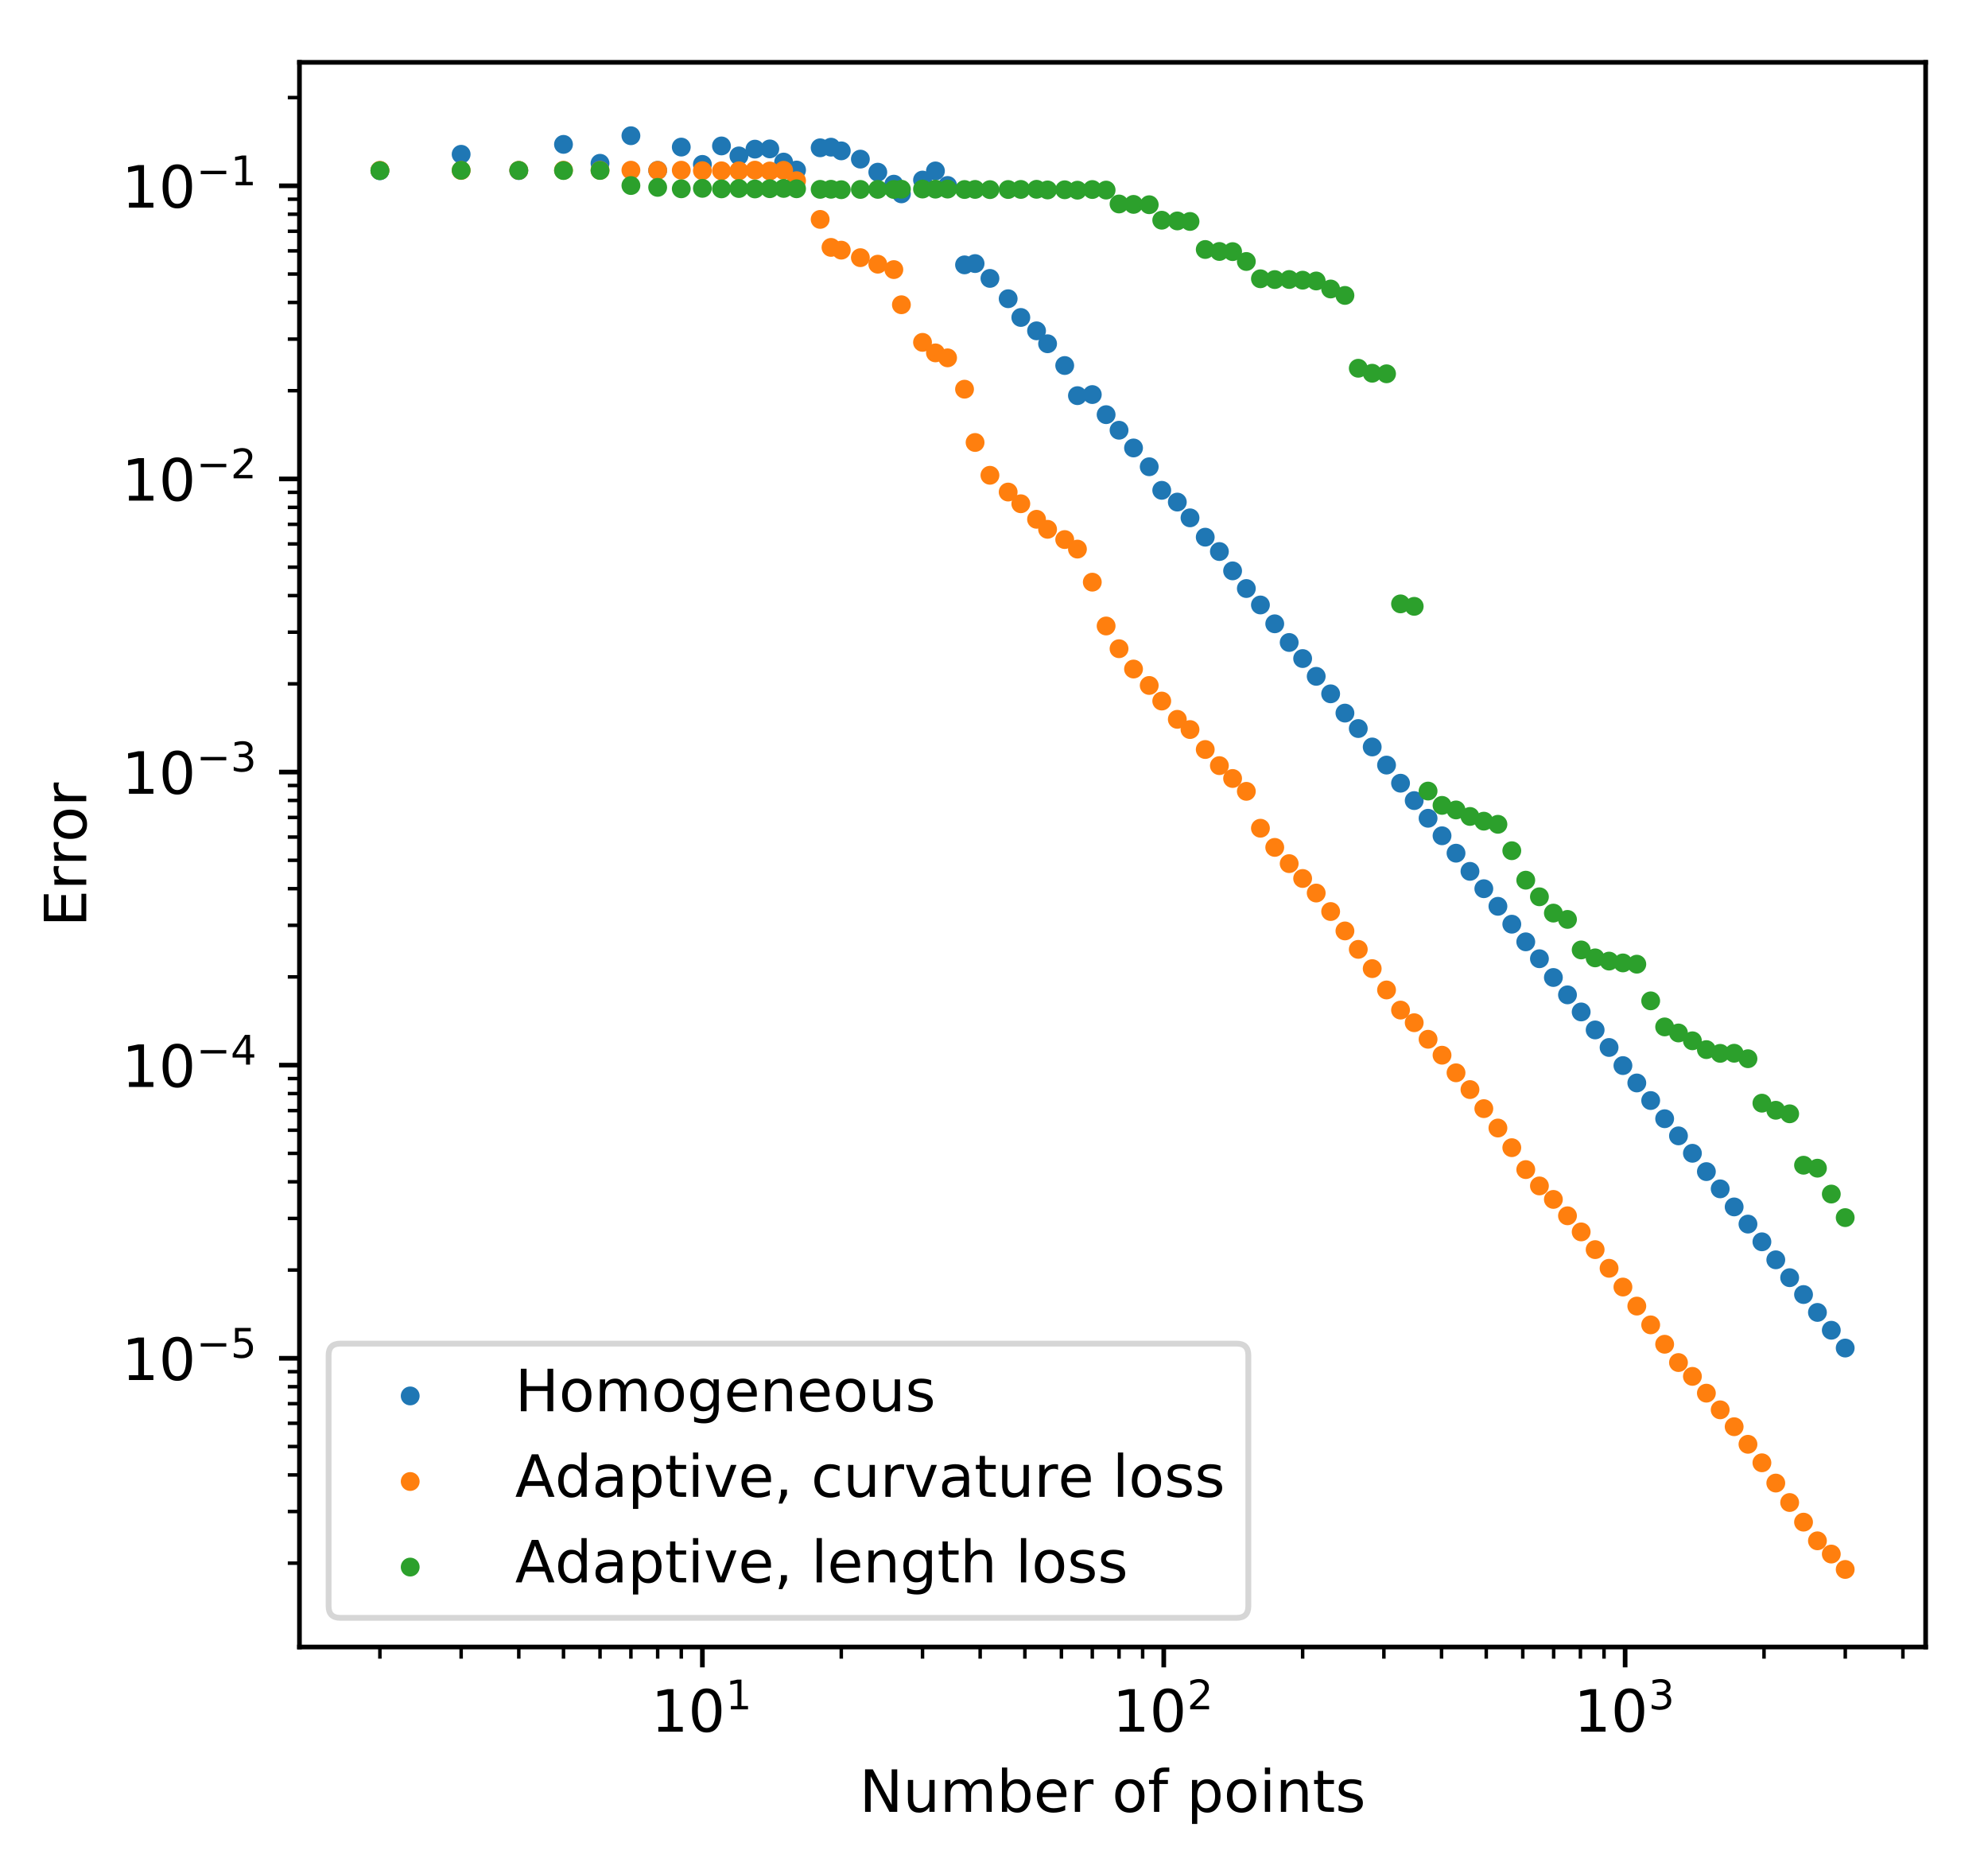 <?xml version="1.0" encoding="utf-8" standalone="no"?>
<!DOCTYPE svg PUBLIC "-//W3C//DTD SVG 1.1//EN"
  "http://www.w3.org/Graphics/SVG/1.1/DTD/svg11.dtd">
<!-- Created with matplotlib (https://matplotlib.org/) -->
<svg height="320.056pt" version="1.1" viewBox="0 0 341.078 320.056" width="341.078pt" xmlns="http://www.w3.org/2000/svg" xmlns:xlink="http://www.w3.org/1999/xlink">
 <defs>
  <style type="text/css">
*{stroke-linecap:butt;stroke-linejoin:round;}
  </style>
 </defs>
 <g id="figure_1">
  <g id="patch_1">
   <path d="M 0 320.056 
L 341.078 320.056 
L 341.078 0 
L 0 0 
z
" style="fill:#ffffff;"/>
  </g>
  <g id="axes_1">
   <g id="patch_2">
    <path d="M 51.378 282.5 
L 330.378 282.5 
L 330.378 10.7 
L 51.378 10.7 
z
" style="fill:#ffffff;"/>
   </g>
   <g id="PathCollection_1">
    <defs>
     <path d="M 0 1.118 
C 0.297 1.118 0.581 1 0.791 0.791 
C 1 0.581 1.118 0.297 1.118 0 
C 1.118 -0.297 1 -0.581 0.791 -0.791 
C 0.581 -1 0.297 -1.118 0 -1.118 
C -0.297 -1.118 -0.581 -1 -0.791 -0.791 
C -1 -0.581 -1.118 -0.297 -1.118 0 
C -1.118 0.297 -1 0.581 -0.791 0.791 
C -0.581 1 -0.297 1.118 0 1.118 
z
" id="m2bf4ea6494" style="stroke:#1f77b4;"/>
    </defs>
    <g clip-path="url(#pb119d24cc7)">
     <use style="fill:#1f77b4;stroke:#1f77b4;" x="65.178" xlink:href="#m2bf4ea6494" y="29.288"/>
     <use style="fill:#1f77b4;stroke:#1f77b4;" x="79.117" xlink:href="#m2bf4ea6494" y="26.463"/>
     <use style="fill:#1f77b4;stroke:#1f77b4;" x="89.007" xlink:href="#m2bf4ea6494" y="29.262"/>
     <use style="fill:#1f77b4;stroke:#1f77b4;" x="96.678" xlink:href="#m2bf4ea6494" y="24.764"/>
     <use style="fill:#1f77b4;stroke:#1f77b4;" x="102.946" xlink:href="#m2bf4ea6494" y="28.008"/>
     <use style="fill:#1f77b4;stroke:#1f77b4;" x="108.245" xlink:href="#m2bf4ea6494" y="23.282"/>
     <use style="fill:#1f77b4;stroke:#1f77b4;" x="112.836" xlink:href="#m2bf4ea6494" y="29.217"/>
     <use style="fill:#1f77b4;stroke:#1f77b4;" x="116.885" xlink:href="#m2bf4ea6494" y="25.229"/>
     <use style="fill:#1f77b4;stroke:#1f77b4;" x="120.507" xlink:href="#m2bf4ea6494" y="28.198"/>
     <use style="fill:#1f77b4;stroke:#1f77b4;" x="123.783" xlink:href="#m2bf4ea6494" y="25.032"/>
     <use style="fill:#1f77b4;stroke:#1f77b4;" x="126.775" xlink:href="#m2bf4ea6494" y="26.744"/>
     <use style="fill:#1f77b4;stroke:#1f77b4;" x="129.526" xlink:href="#m2bf4ea6494" y="25.581"/>
     <use style="fill:#1f77b4;stroke:#1f77b4;" x="132.074" xlink:href="#m2bf4ea6494" y="25.541"/>
     <use style="fill:#1f77b4;stroke:#1f77b4;" x="134.446" xlink:href="#m2bf4ea6494" y="27.8"/>
     <use style="fill:#1f77b4;stroke:#1f77b4;" x="136.664" xlink:href="#m2bf4ea6494" y="29.167"/>
     <use style="fill:#1f77b4;stroke:#1f77b4;" x="140.713" xlink:href="#m2bf4ea6494" y="25.352"/>
     <use style="fill:#1f77b4;stroke:#1f77b4;" x="142.572" xlink:href="#m2bf4ea6494" y="25.244"/>
     <use style="fill:#1f77b4;stroke:#1f77b4;" x="144.336" xlink:href="#m2bf4ea6494" y="25.877"/>
     <use style="fill:#1f77b4;stroke:#1f77b4;" x="147.612" xlink:href="#m2bf4ea6494" y="27.293"/>
     <use style="fill:#1f77b4;stroke:#1f77b4;" x="150.603" xlink:href="#m2bf4ea6494" y="29.533"/>
     <use style="fill:#1f77b4;stroke:#1f77b4;" x="153.355" xlink:href="#m2bf4ea6494" y="31.591"/>
     <use style="fill:#1f77b4;stroke:#1f77b4;" x="154.652" xlink:href="#m2bf4ea6494" y="33.251"/>
     <use style="fill:#1f77b4;stroke:#1f77b4;" x="158.275" xlink:href="#m2bf4ea6494" y="30.885"/>
     <use style="fill:#1f77b4;stroke:#1f77b4;" x="160.493" xlink:href="#m2bf4ea6494" y="29.318"/>
     <use style="fill:#1f77b4;stroke:#1f77b4;" x="162.577" xlink:href="#m2bf4ea6494" y="31.813"/>
     <use style="fill:#1f77b4;stroke:#1f77b4;" x="165.484" xlink:href="#m2bf4ea6494" y="45.431"/>
     <use style="fill:#1f77b4;stroke:#1f77b4;" x="167.294" xlink:href="#m2bf4ea6494" y="45.209"/>
     <use style="fill:#1f77b4;stroke:#1f77b4;" x="169.842" xlink:href="#m2bf4ea6494" y="47.754"/>
     <use style="fill:#1f77b4;stroke:#1f77b4;" x="172.969" xlink:href="#m2bf4ea6494" y="51.238"/>
     <use style="fill:#1f77b4;stroke:#1f77b4;" x="175.141" xlink:href="#m2bf4ea6494" y="54.453"/>
     <use style="fill:#1f77b4;stroke:#1f77b4;" x="177.839" xlink:href="#m2bf4ea6494" y="56.747"/>
     <use style="fill:#1f77b4;stroke:#1f77b4;" x="179.732" xlink:href="#m2bf4ea6494" y="58.964"/>
     <use style="fill:#1f77b4;stroke:#1f77b4;" x="182.672" xlink:href="#m2bf4ea6494" y="62.697"/>
     <use style="fill:#1f77b4;stroke:#1f77b4;" x="184.855" xlink:href="#m2bf4ea6494" y="67.865"/>
     <use style="fill:#1f77b4;stroke:#1f77b4;" x="187.403" xlink:href="#m2bf4ea6494" y="67.678"/>
     <use style="fill:#1f77b4;stroke:#1f77b4;" x="189.775" xlink:href="#m2bf4ea6494" y="71.125"/>
     <use style="fill:#1f77b4;stroke:#1f77b4;" x="191.993" xlink:href="#m2bf4ea6494" y="73.795"/>
     <use style="fill:#1f77b4;stroke:#1f77b4;" x="194.479" xlink:href="#m2bf4ea6494" y="76.836"/>
     <use style="fill:#1f77b4;stroke:#1f77b4;" x="197.17" xlink:href="#m2bf4ea6494" y="80.061"/>
     <use style="fill:#1f77b4;stroke:#1f77b4;" x="199.319" xlink:href="#m2bf4ea6494" y="84.103"/>
     <use style="fill:#1f77b4;stroke:#1f77b4;" x="201.99" xlink:href="#m2bf4ea6494" y="86.12"/>
     <use style="fill:#1f77b4;stroke:#1f77b4;" x="204.169" xlink:href="#m2bf4ea6494" y="88.824"/>
     <use style="fill:#1f77b4;stroke:#1f77b4;" x="206.781" xlink:href="#m2bf4ea6494" y="92.14"/>
     <use style="fill:#1f77b4;stroke:#1f77b4;" x="209.209" xlink:href="#m2bf4ea6494" y="94.602"/>
     <use style="fill:#1f77b4;stroke:#1f77b4;" x="211.476" xlink:href="#m2bf4ea6494" y="97.918"/>
     <use style="fill:#1f77b4;stroke:#1f77b4;" x="213.832" xlink:href="#m2bf4ea6494" y="100.948"/>
     <use style="fill:#1f77b4;stroke:#1f77b4;" x="216.249" xlink:href="#m2bf4ea6494" y="103.768"/>
     <use style="fill:#1f77b4;stroke:#1f77b4;" x="218.706" xlink:href="#m2bf4ea6494" y="106.999"/>
     <use style="fill:#1f77b4;stroke:#1f77b4;" x="221.183" xlink:href="#m2bf4ea6494" y="110.202"/>
     <use style="fill:#1f77b4;stroke:#1f77b4;" x="223.493" xlink:href="#m2bf4ea6494" y="112.96"/>
     <use style="fill:#1f77b4;stroke:#1f77b4;" x="225.819" xlink:href="#m2bf4ea6494" y="116.008"/>
     <use style="fill:#1f77b4;stroke:#1f77b4;" x="228.298" xlink:href="#m2bf4ea6494" y="119.009"/>
     <use style="fill:#1f77b4;stroke:#1f77b4;" x="230.749" xlink:href="#m2bf4ea6494" y="122.315"/>
     <use style="fill:#1f77b4;stroke:#1f77b4;" x="233.038" xlink:href="#m2bf4ea6494" y="124.964"/>
     <use style="fill:#1f77b4;stroke:#1f77b4;" x="235.427" xlink:href="#m2bf4ea6494" y="128.125"/>
     <use style="fill:#1f77b4;stroke:#1f77b4;" x="237.887" xlink:href="#m2bf4ea6494" y="131.232"/>
     <use style="fill:#1f77b4;stroke:#1f77b4;" x="240.289" xlink:href="#m2bf4ea6494" y="134.339"/>
     <use style="fill:#1f77b4;stroke:#1f77b4;" x="242.633" xlink:href="#m2bf4ea6494" y="137.322"/>
     <use style="fill:#1f77b4;stroke:#1f77b4;" x="245.012" xlink:href="#m2bf4ea6494" y="140.354"/>
     <use style="fill:#1f77b4;stroke:#1f77b4;" x="247.408" xlink:href="#m2bf4ea6494" y="143.358"/>
     <use style="fill:#1f77b4;stroke:#1f77b4;" x="249.808" xlink:href="#m2bf4ea6494" y="146.343"/>
     <use style="fill:#1f77b4;stroke:#1f77b4;" x="252.201" xlink:href="#m2bf4ea6494" y="149.46"/>
     <use style="fill:#1f77b4;stroke:#1f77b4;" x="254.578" xlink:href="#m2bf4ea6494" y="152.438"/>
     <use style="fill:#1f77b4;stroke:#1f77b4;" x="256.996" xlink:href="#m2bf4ea6494" y="155.456"/>
     <use style="fill:#1f77b4;stroke:#1f77b4;" x="259.377" xlink:href="#m2bf4ea6494" y="158.523"/>
     <use style="fill:#1f77b4;stroke:#1f77b4;" x="261.773" xlink:href="#m2bf4ea6494" y="161.549"/>
     <use style="fill:#1f77b4;stroke:#1f77b4;" x="264.118" xlink:href="#m2bf4ea6494" y="164.447"/>
     <use style="fill:#1f77b4;stroke:#1f77b4;" x="266.511" xlink:href="#m2bf4ea6494" y="167.666"/>
     <use style="fill:#1f77b4;stroke:#1f77b4;" x="268.932" xlink:href="#m2bf4ea6494" y="170.645"/>
     <use style="fill:#1f77b4;stroke:#1f77b4;" x="271.28" xlink:href="#m2bf4ea6494" y="173.575"/>
     <use style="fill:#1f77b4;stroke:#1f77b4;" x="273.677" xlink:href="#m2bf4ea6494" y="176.66"/>
     <use style="fill:#1f77b4;stroke:#1f77b4;" x="276.067" xlink:href="#m2bf4ea6494" y="179.669"/>
     <use style="fill:#1f77b4;stroke:#1f77b4;" x="278.442" xlink:href="#m2bf4ea6494" y="182.775"/>
     <use style="fill:#1f77b4;stroke:#1f77b4;" x="280.825" xlink:href="#m2bf4ea6494" y="185.756"/>
     <use style="fill:#1f77b4;stroke:#1f77b4;" x="283.206" xlink:href="#m2bf4ea6494" y="188.77"/>
     <use style="fill:#1f77b4;stroke:#1f77b4;" x="285.602" xlink:href="#m2bf4ea6494" y="191.891"/>
     <use style="fill:#1f77b4;stroke:#1f77b4;" x="287.973" xlink:href="#m2bf4ea6494" y="194.831"/>
     <use style="fill:#1f77b4;stroke:#1f77b4;" x="290.365" xlink:href="#m2bf4ea6494" y="197.817"/>
     <use style="fill:#1f77b4;stroke:#1f77b4;" x="292.761" xlink:href="#m2bf4ea6494" y="200.962"/>
     <use style="fill:#1f77b4;stroke:#1f77b4;" x="295.13" xlink:href="#m2bf4ea6494" y="203.919"/>
     <use style="fill:#1f77b4;stroke:#1f77b4;" x="297.526" xlink:href="#m2bf4ea6494" y="207.018"/>
     <use style="fill:#1f77b4;stroke:#1f77b4;" x="299.896" xlink:href="#m2bf4ea6494" y="209.965"/>
     <use style="fill:#1f77b4;stroke:#1f77b4;" x="302.288" xlink:href="#m2bf4ea6494" y="213.003"/>
     <use style="fill:#1f77b4;stroke:#1f77b4;" x="304.67" xlink:href="#m2bf4ea6494" y="216.091"/>
     <use style="fill:#1f77b4;stroke:#1f77b4;" x="307.05" xlink:href="#m2bf4ea6494" y="219.156"/>
     <use style="fill:#1f77b4;stroke:#1f77b4;" x="309.43" xlink:href="#m2bf4ea6494" y="222.047"/>
     <use style="fill:#1f77b4;stroke:#1f77b4;" x="311.815" xlink:href="#m2bf4ea6494" y="225.115"/>
     <use style="fill:#1f77b4;stroke:#1f77b4;" x="314.193" xlink:href="#m2bf4ea6494" y="228.172"/>
     <use style="fill:#1f77b4;stroke:#1f77b4;" x="316.578" xlink:href="#m2bf4ea6494" y="231.226"/>
    </g>
   </g>
   <g id="PathCollection_2">
    <defs>
     <path d="M 0 1.118 
C 0.297 1.118 0.581 1 0.791 0.791 
C 1 0.581 1.118 0.297 1.118 0 
C 1.118 -0.297 1 -0.581 0.791 -0.791 
C 0.581 -1 0.297 -1.118 0 -1.118 
C -0.297 -1.118 -0.581 -1 -0.791 -0.791 
C -1 -0.581 -1.118 -0.297 -1.118 0 
C -1.118 0.297 -1 0.581 -0.791 0.791 
C -0.581 1 -0.297 1.118 0 1.118 
z
" id="m99a5f0e361" style="stroke:#ff7f0e;"/>
    </defs>
    <g clip-path="url(#pb119d24cc7)">
     <use style="fill:#ff7f0e;stroke:#ff7f0e;" x="65.178" xlink:href="#m99a5f0e361" y="29.214"/>
     <use style="fill:#ff7f0e;stroke:#ff7f0e;" x="79.117" xlink:href="#m99a5f0e361" y="29.235"/>
     <use style="fill:#ff7f0e;stroke:#ff7f0e;" x="89.007" xlink:href="#m99a5f0e361" y="29.222"/>
     <use style="fill:#ff7f0e;stroke:#ff7f0e;" x="96.678" xlink:href="#m99a5f0e361" y="29.199"/>
     <use style="fill:#ff7f0e;stroke:#ff7f0e;" x="102.946" xlink:href="#m99a5f0e361" y="29.222"/>
     <use style="fill:#ff7f0e;stroke:#ff7f0e;" x="108.245" xlink:href="#m99a5f0e361" y="29.193"/>
     <use style="fill:#ff7f0e;stroke:#ff7f0e;" x="112.836" xlink:href="#m99a5f0e361" y="29.228"/>
     <use style="fill:#ff7f0e;stroke:#ff7f0e;" x="116.885" xlink:href="#m99a5f0e361" y="29.198"/>
     <use style="fill:#ff7f0e;stroke:#ff7f0e;" x="120.507" xlink:href="#m99a5f0e361" y="29.28"/>
     <use style="fill:#ff7f0e;stroke:#ff7f0e;" x="123.783" xlink:href="#m99a5f0e361" y="29.3"/>
     <use style="fill:#ff7f0e;stroke:#ff7f0e;" x="126.775" xlink:href="#m99a5f0e361" y="29.3"/>
     <use style="fill:#ff7f0e;stroke:#ff7f0e;" x="129.526" xlink:href="#m99a5f0e361" y="29.185"/>
     <use style="fill:#ff7f0e;stroke:#ff7f0e;" x="132.074" xlink:href="#m99a5f0e361" y="29.329"/>
     <use style="fill:#ff7f0e;stroke:#ff7f0e;" x="134.446" xlink:href="#m99a5f0e361" y="29.215"/>
     <use style="fill:#ff7f0e;stroke:#ff7f0e;" x="136.664" xlink:href="#m99a5f0e361" y="30.992"/>
     <use style="fill:#ff7f0e;stroke:#ff7f0e;" x="140.713" xlink:href="#m99a5f0e361" y="37.633"/>
     <use style="fill:#ff7f0e;stroke:#ff7f0e;" x="142.572" xlink:href="#m99a5f0e361" y="42.435"/>
     <use style="fill:#ff7f0e;stroke:#ff7f0e;" x="144.336" xlink:href="#m99a5f0e361" y="42.907"/>
     <use style="fill:#ff7f0e;stroke:#ff7f0e;" x="147.612" xlink:href="#m99a5f0e361" y="44.196"/>
     <use style="fill:#ff7f0e;stroke:#ff7f0e;" x="150.603" xlink:href="#m99a5f0e361" y="45.316"/>
     <use style="fill:#ff7f0e;stroke:#ff7f0e;" x="153.355" xlink:href="#m99a5f0e361" y="46.242"/>
     <use style="fill:#ff7f0e;stroke:#ff7f0e;" x="154.652" xlink:href="#m99a5f0e361" y="52.273"/>
     <use style="fill:#ff7f0e;stroke:#ff7f0e;" x="158.275" xlink:href="#m99a5f0e361" y="58.723"/>
     <use style="fill:#ff7f0e;stroke:#ff7f0e;" x="160.493" xlink:href="#m99a5f0e361" y="60.528"/>
     <use style="fill:#ff7f0e;stroke:#ff7f0e;" x="162.577" xlink:href="#m99a5f0e361" y="61.379"/>
     <use style="fill:#ff7f0e;stroke:#ff7f0e;" x="165.484" xlink:href="#m99a5f0e361" y="66.757"/>
     <use style="fill:#ff7f0e;stroke:#ff7f0e;" x="167.294" xlink:href="#m99a5f0e361" y="75.896"/>
     <use style="fill:#ff7f0e;stroke:#ff7f0e;" x="169.842" xlink:href="#m99a5f0e361" y="81.523"/>
     <use style="fill:#ff7f0e;stroke:#ff7f0e;" x="172.969" xlink:href="#m99a5f0e361" y="84.399"/>
     <use style="fill:#ff7f0e;stroke:#ff7f0e;" x="175.141" xlink:href="#m99a5f0e361" y="86.407"/>
     <use style="fill:#ff7f0e;stroke:#ff7f0e;" x="177.839" xlink:href="#m99a5f0e361" y="89.072"/>
     <use style="fill:#ff7f0e;stroke:#ff7f0e;" x="179.732" xlink:href="#m99a5f0e361" y="90.79"/>
     <use style="fill:#ff7f0e;stroke:#ff7f0e;" x="182.672" xlink:href="#m99a5f0e361" y="92.549"/>
     <use style="fill:#ff7f0e;stroke:#ff7f0e;" x="184.855" xlink:href="#m99a5f0e361" y="94.184"/>
     <use style="fill:#ff7f0e;stroke:#ff7f0e;" x="187.403" xlink:href="#m99a5f0e361" y="99.855"/>
     <use style="fill:#ff7f0e;stroke:#ff7f0e;" x="189.775" xlink:href="#m99a5f0e361" y="107.373"/>
     <use style="fill:#ff7f0e;stroke:#ff7f0e;" x="191.993" xlink:href="#m99a5f0e361" y="111.271"/>
     <use style="fill:#ff7f0e;stroke:#ff7f0e;" x="194.479" xlink:href="#m99a5f0e361" y="114.756"/>
     <use style="fill:#ff7f0e;stroke:#ff7f0e;" x="197.17" xlink:href="#m99a5f0e361" y="117.575"/>
     <use style="fill:#ff7f0e;stroke:#ff7f0e;" x="199.319" xlink:href="#m99a5f0e361" y="120.249"/>
     <use style="fill:#ff7f0e;stroke:#ff7f0e;" x="201.99" xlink:href="#m99a5f0e361" y="123.383"/>
     <use style="fill:#ff7f0e;stroke:#ff7f0e;" x="204.169" xlink:href="#m99a5f0e361" y="125.136"/>
     <use style="fill:#ff7f0e;stroke:#ff7f0e;" x="206.781" xlink:href="#m99a5f0e361" y="128.56"/>
     <use style="fill:#ff7f0e;stroke:#ff7f0e;" x="209.209" xlink:href="#m99a5f0e361" y="131.326"/>
     <use style="fill:#ff7f0e;stroke:#ff7f0e;" x="211.476" xlink:href="#m99a5f0e361" y="133.53"/>
     <use style="fill:#ff7f0e;stroke:#ff7f0e;" x="213.832" xlink:href="#m99a5f0e361" y="135.734"/>
     <use style="fill:#ff7f0e;stroke:#ff7f0e;" x="216.249" xlink:href="#m99a5f0e361" y="142.063"/>
     <use style="fill:#ff7f0e;stroke:#ff7f0e;" x="218.706" xlink:href="#m99a5f0e361" y="145.351"/>
     <use style="fill:#ff7f0e;stroke:#ff7f0e;" x="221.183" xlink:href="#m99a5f0e361" y="148.135"/>
     <use style="fill:#ff7f0e;stroke:#ff7f0e;" x="223.493" xlink:href="#m99a5f0e361" y="150.683"/>
     <use style="fill:#ff7f0e;stroke:#ff7f0e;" x="225.819" xlink:href="#m99a5f0e361" y="153.18"/>
     <use style="fill:#ff7f0e;stroke:#ff7f0e;" x="228.298" xlink:href="#m99a5f0e361" y="156.351"/>
     <use style="fill:#ff7f0e;stroke:#ff7f0e;" x="230.749" xlink:href="#m99a5f0e361" y="159.68"/>
     <use style="fill:#ff7f0e;stroke:#ff7f0e;" x="233.038" xlink:href="#m99a5f0e361" y="162.84"/>
     <use style="fill:#ff7f0e;stroke:#ff7f0e;" x="235.427" xlink:href="#m99a5f0e361" y="166.145"/>
     <use style="fill:#ff7f0e;stroke:#ff7f0e;" x="237.887" xlink:href="#m99a5f0e361" y="169.804"/>
     <use style="fill:#ff7f0e;stroke:#ff7f0e;" x="240.289" xlink:href="#m99a5f0e361" y="173.256"/>
     <use style="fill:#ff7f0e;stroke:#ff7f0e;" x="242.633" xlink:href="#m99a5f0e361" y="175.422"/>
     <use style="fill:#ff7f0e;stroke:#ff7f0e;" x="245.012" xlink:href="#m99a5f0e361" y="178.26"/>
     <use style="fill:#ff7f0e;stroke:#ff7f0e;" x="247.408" xlink:href="#m99a5f0e361" y="180.994"/>
     <use style="fill:#ff7f0e;stroke:#ff7f0e;" x="249.808" xlink:href="#m99a5f0e361" y="184.013"/>
     <use style="fill:#ff7f0e;stroke:#ff7f0e;" x="252.201" xlink:href="#m99a5f0e361" y="186.891"/>
     <use style="fill:#ff7f0e;stroke:#ff7f0e;" x="254.578" xlink:href="#m99a5f0e361" y="190.16"/>
     <use style="fill:#ff7f0e;stroke:#ff7f0e;" x="256.996" xlink:href="#m99a5f0e361" y="193.486"/>
     <use style="fill:#ff7f0e;stroke:#ff7f0e;" x="259.377" xlink:href="#m99a5f0e361" y="196.857"/>
     <use style="fill:#ff7f0e;stroke:#ff7f0e;" x="261.773" xlink:href="#m99a5f0e361" y="200.616"/>
     <use style="fill:#ff7f0e;stroke:#ff7f0e;" x="264.118" xlink:href="#m99a5f0e361" y="203.417"/>
     <use style="fill:#ff7f0e;stroke:#ff7f0e;" x="266.511" xlink:href="#m99a5f0e361" y="205.731"/>
     <use style="fill:#ff7f0e;stroke:#ff7f0e;" x="268.932" xlink:href="#m99a5f0e361" y="208.54"/>
     <use style="fill:#ff7f0e;stroke:#ff7f0e;" x="271.28" xlink:href="#m99a5f0e361" y="211.304"/>
     <use style="fill:#ff7f0e;stroke:#ff7f0e;" x="273.677" xlink:href="#m99a5f0e361" y="214.343"/>
     <use style="fill:#ff7f0e;stroke:#ff7f0e;" x="276.067" xlink:href="#m99a5f0e361" y="217.546"/>
     <use style="fill:#ff7f0e;stroke:#ff7f0e;" x="278.442" xlink:href="#m99a5f0e361" y="220.762"/>
     <use style="fill:#ff7f0e;stroke:#ff7f0e;" x="280.825" xlink:href="#m99a5f0e361" y="224.029"/>
     <use style="fill:#ff7f0e;stroke:#ff7f0e;" x="283.206" xlink:href="#m99a5f0e361" y="227.25"/>
     <use style="fill:#ff7f0e;stroke:#ff7f0e;" x="285.602" xlink:href="#m99a5f0e361" y="230.574"/>
     <use style="fill:#ff7f0e;stroke:#ff7f0e;" x="287.973" xlink:href="#m99a5f0e361" y="233.713"/>
     <use style="fill:#ff7f0e;stroke:#ff7f0e;" x="290.365" xlink:href="#m99a5f0e361" y="236.083"/>
     <use style="fill:#ff7f0e;stroke:#ff7f0e;" x="292.761" xlink:href="#m99a5f0e361" y="238.964"/>
     <use style="fill:#ff7f0e;stroke:#ff7f0e;" x="295.13" xlink:href="#m99a5f0e361" y="241.822"/>
     <use style="fill:#ff7f0e;stroke:#ff7f0e;" x="297.526" xlink:href="#m99a5f0e361" y="244.718"/>
     <use style="fill:#ff7f0e;stroke:#ff7f0e;" x="299.896" xlink:href="#m99a5f0e361" y="247.734"/>
     <use style="fill:#ff7f0e;stroke:#ff7f0e;" x="302.288" xlink:href="#m99a5f0e361" y="250.907"/>
     <use style="fill:#ff7f0e;stroke:#ff7f0e;" x="304.67" xlink:href="#m99a5f0e361" y="254.385"/>
     <use style="fill:#ff7f0e;stroke:#ff7f0e;" x="307.05" xlink:href="#m99a5f0e361" y="257.721"/>
     <use style="fill:#ff7f0e;stroke:#ff7f0e;" x="309.43" xlink:href="#m99a5f0e361" y="261.087"/>
     <use style="fill:#ff7f0e;stroke:#ff7f0e;" x="311.815" xlink:href="#m99a5f0e361" y="264.291"/>
     <use style="fill:#ff7f0e;stroke:#ff7f0e;" x="314.193" xlink:href="#m99a5f0e361" y="266.562"/>
     <use style="fill:#ff7f0e;stroke:#ff7f0e;" x="316.578" xlink:href="#m99a5f0e361" y="269.202"/>
    </g>
   </g>
   <g id="PathCollection_3">
    <defs>
     <path d="M 0 1.118 
C 0.297 1.118 0.581 1 0.791 0.791 
C 1 0.581 1.118 0.297 1.118 0 
C 1.118 -0.297 1 -0.581 0.791 -0.791 
C 0.581 -1 0.297 -1.118 0 -1.118 
C -0.297 -1.118 -0.581 -1 -0.791 -0.791 
C -1 -0.581 -1.118 -0.297 -1.118 0 
C -1.118 0.297 -1 0.581 -0.791 0.791 
C -0.581 1 -0.297 1.118 0 1.118 
z
" id="m12726a15fa" style="stroke:#2ca02c;"/>
    </defs>
    <g clip-path="url(#pb119d24cc7)">
     <use style="fill:#2ca02c;stroke:#2ca02c;" x="65.178" xlink:href="#m12726a15fa" y="29.266"/>
     <use style="fill:#2ca02c;stroke:#2ca02c;" x="79.117" xlink:href="#m12726a15fa" y="29.212"/>
     <use style="fill:#2ca02c;stroke:#2ca02c;" x="89.007" xlink:href="#m12726a15fa" y="29.228"/>
     <use style="fill:#2ca02c;stroke:#2ca02c;" x="96.678" xlink:href="#m12726a15fa" y="29.253"/>
     <use style="fill:#2ca02c;stroke:#2ca02c;" x="102.946" xlink:href="#m12726a15fa" y="29.239"/>
     <use style="fill:#2ca02c;stroke:#2ca02c;" x="108.245" xlink:href="#m12726a15fa" y="31.824"/>
     <use style="fill:#2ca02c;stroke:#2ca02c;" x="112.836" xlink:href="#m12726a15fa" y="32.14"/>
     <use style="fill:#2ca02c;stroke:#2ca02c;" x="116.885" xlink:href="#m12726a15fa" y="32.384"/>
     <use style="fill:#2ca02c;stroke:#2ca02c;" x="120.507" xlink:href="#m12726a15fa" y="32.305"/>
     <use style="fill:#2ca02c;stroke:#2ca02c;" x="123.783" xlink:href="#m12726a15fa" y="32.395"/>
     <use style="fill:#2ca02c;stroke:#2ca02c;" x="126.775" xlink:href="#m12726a15fa" y="32.337"/>
     <use style="fill:#2ca02c;stroke:#2ca02c;" x="129.526" xlink:href="#m12726a15fa" y="32.41"/>
     <use style="fill:#2ca02c;stroke:#2ca02c;" x="132.074" xlink:href="#m12726a15fa" y="32.368"/>
     <use style="fill:#2ca02c;stroke:#2ca02c;" x="134.446" xlink:href="#m12726a15fa" y="32.319"/>
     <use style="fill:#2ca02c;stroke:#2ca02c;" x="136.664" xlink:href="#m12726a15fa" y="32.38"/>
     <use style="fill:#2ca02c;stroke:#2ca02c;" x="140.713" xlink:href="#m12726a15fa" y="32.478"/>
     <use style="fill:#2ca02c;stroke:#2ca02c;" x="142.572" xlink:href="#m12726a15fa" y="32.464"/>
     <use style="fill:#2ca02c;stroke:#2ca02c;" x="144.336" xlink:href="#m12726a15fa" y="32.538"/>
     <use style="fill:#2ca02c;stroke:#2ca02c;" x="147.612" xlink:href="#m12726a15fa" y="32.492"/>
     <use style="fill:#2ca02c;stroke:#2ca02c;" x="150.603" xlink:href="#m12726a15fa" y="32.481"/>
     <use style="fill:#2ca02c;stroke:#2ca02c;" x="153.355" xlink:href="#m12726a15fa" y="32.498"/>
     <use style="fill:#2ca02c;stroke:#2ca02c;" x="154.652" xlink:href="#m12726a15fa" y="32.459"/>
     <use style="fill:#2ca02c;stroke:#2ca02c;" x="158.275" xlink:href="#m12726a15fa" y="32.425"/>
     <use style="fill:#2ca02c;stroke:#2ca02c;" x="160.493" xlink:href="#m12726a15fa" y="32.444"/>
     <use style="fill:#2ca02c;stroke:#2ca02c;" x="162.577" xlink:href="#m12726a15fa" y="32.432"/>
     <use style="fill:#2ca02c;stroke:#2ca02c;" x="165.484" xlink:href="#m12726a15fa" y="32.506"/>
     <use style="fill:#2ca02c;stroke:#2ca02c;" x="167.294" xlink:href="#m12726a15fa" y="32.489"/>
     <use style="fill:#2ca02c;stroke:#2ca02c;" x="169.842" xlink:href="#m12726a15fa" y="32.525"/>
     <use style="fill:#2ca02c;stroke:#2ca02c;" x="172.969" xlink:href="#m12726a15fa" y="32.506"/>
     <use style="fill:#2ca02c;stroke:#2ca02c;" x="175.141" xlink:href="#m12726a15fa" y="32.492"/>
     <use style="fill:#2ca02c;stroke:#2ca02c;" x="177.839" xlink:href="#m12726a15fa" y="32.469"/>
     <use style="fill:#2ca02c;stroke:#2ca02c;" x="179.732" xlink:href="#m12726a15fa" y="32.58"/>
     <use style="fill:#2ca02c;stroke:#2ca02c;" x="182.672" xlink:href="#m12726a15fa" y="32.55"/>
     <use style="fill:#2ca02c;stroke:#2ca02c;" x="184.855" xlink:href="#m12726a15fa" y="32.623"/>
     <use style="fill:#2ca02c;stroke:#2ca02c;" x="187.403" xlink:href="#m12726a15fa" y="32.508"/>
     <use style="fill:#2ca02c;stroke:#2ca02c;" x="189.775" xlink:href="#m12726a15fa" y="32.604"/>
     <use style="fill:#2ca02c;stroke:#2ca02c;" x="191.993" xlink:href="#m12726a15fa" y="34.988"/>
     <use style="fill:#2ca02c;stroke:#2ca02c;" x="194.479" xlink:href="#m12726a15fa" y="35.058"/>
     <use style="fill:#2ca02c;stroke:#2ca02c;" x="197.17" xlink:href="#m12726a15fa" y="35.115"/>
     <use style="fill:#2ca02c;stroke:#2ca02c;" x="199.319" xlink:href="#m12726a15fa" y="37.772"/>
     <use style="fill:#2ca02c;stroke:#2ca02c;" x="201.99" xlink:href="#m12726a15fa" y="37.895"/>
     <use style="fill:#2ca02c;stroke:#2ca02c;" x="204.169" xlink:href="#m12726a15fa" y="37.986"/>
     <use style="fill:#2ca02c;stroke:#2ca02c;" x="206.781" xlink:href="#m12726a15fa" y="42.795"/>
     <use style="fill:#2ca02c;stroke:#2ca02c;" x="209.209" xlink:href="#m12726a15fa" y="43.133"/>
     <use style="fill:#2ca02c;stroke:#2ca02c;" x="211.476" xlink:href="#m12726a15fa" y="43.16"/>
     <use style="fill:#2ca02c;stroke:#2ca02c;" x="213.832" xlink:href="#m12726a15fa" y="44.852"/>
     <use style="fill:#2ca02c;stroke:#2ca02c;" x="216.249" xlink:href="#m12726a15fa" y="47.817"/>
     <use style="fill:#2ca02c;stroke:#2ca02c;" x="218.706" xlink:href="#m12726a15fa" y="47.954"/>
     <use style="fill:#2ca02c;stroke:#2ca02c;" x="221.183" xlink:href="#m12726a15fa" y="47.941"/>
     <use style="fill:#2ca02c;stroke:#2ca02c;" x="223.493" xlink:href="#m12726a15fa" y="48.057"/>
     <use style="fill:#2ca02c;stroke:#2ca02c;" x="225.819" xlink:href="#m12726a15fa" y="48.195"/>
     <use style="fill:#2ca02c;stroke:#2ca02c;" x="228.298" xlink:href="#m12726a15fa" y="49.569"/>
     <use style="fill:#2ca02c;stroke:#2ca02c;" x="230.749" xlink:href="#m12726a15fa" y="50.673"/>
     <use style="fill:#2ca02c;stroke:#2ca02c;" x="233.038" xlink:href="#m12726a15fa" y="63.164"/>
     <use style="fill:#2ca02c;stroke:#2ca02c;" x="235.427" xlink:href="#m12726a15fa" y="64.019"/>
     <use style="fill:#2ca02c;stroke:#2ca02c;" x="237.887" xlink:href="#m12726a15fa" y="64.115"/>
     <use style="fill:#2ca02c;stroke:#2ca02c;" x="240.289" xlink:href="#m12726a15fa" y="103.58"/>
     <use style="fill:#2ca02c;stroke:#2ca02c;" x="242.633" xlink:href="#m12726a15fa" y="104.003"/>
     <use style="fill:#2ca02c;stroke:#2ca02c;" x="245.012" xlink:href="#m12726a15fa" y="135.688"/>
     <use style="fill:#2ca02c;stroke:#2ca02c;" x="247.408" xlink:href="#m12726a15fa" y="138.144"/>
     <use style="fill:#2ca02c;stroke:#2ca02c;" x="249.808" xlink:href="#m12726a15fa" y="138.926"/>
     <use style="fill:#2ca02c;stroke:#2ca02c;" x="252.201" xlink:href="#m12726a15fa" y="140.043"/>
     <use style="fill:#2ca02c;stroke:#2ca02c;" x="254.578" xlink:href="#m12726a15fa" y="140.853"/>
     <use style="fill:#2ca02c;stroke:#2ca02c;" x="256.996" xlink:href="#m12726a15fa" y="141.389"/>
     <use style="fill:#2ca02c;stroke:#2ca02c;" x="259.377" xlink:href="#m12726a15fa" y="145.921"/>
     <use style="fill:#2ca02c;stroke:#2ca02c;" x="261.773" xlink:href="#m12726a15fa" y="150.974"/>
     <use style="fill:#2ca02c;stroke:#2ca02c;" x="264.118" xlink:href="#m12726a15fa" y="153.824"/>
     <use style="fill:#2ca02c;stroke:#2ca02c;" x="266.511" xlink:href="#m12726a15fa" y="156.62"/>
     <use style="fill:#2ca02c;stroke:#2ca02c;" x="268.932" xlink:href="#m12726a15fa" y="157.702"/>
     <use style="fill:#2ca02c;stroke:#2ca02c;" x="271.28" xlink:href="#m12726a15fa" y="162.938"/>
     <use style="fill:#2ca02c;stroke:#2ca02c;" x="273.677" xlink:href="#m12726a15fa" y="164.3"/>
     <use style="fill:#2ca02c;stroke:#2ca02c;" x="276.067" xlink:href="#m12726a15fa" y="164.853"/>
     <use style="fill:#2ca02c;stroke:#2ca02c;" x="278.442" xlink:href="#m12726a15fa" y="165.166"/>
     <use style="fill:#2ca02c;stroke:#2ca02c;" x="280.825" xlink:href="#m12726a15fa" y="165.383"/>
     <use style="fill:#2ca02c;stroke:#2ca02c;" x="283.206" xlink:href="#m12726a15fa" y="171.674"/>
     <use style="fill:#2ca02c;stroke:#2ca02c;" x="285.602" xlink:href="#m12726a15fa" y="176.142"/>
     <use style="fill:#2ca02c;stroke:#2ca02c;" x="287.973" xlink:href="#m12726a15fa" y="177.181"/>
     <use style="fill:#2ca02c;stroke:#2ca02c;" x="290.365" xlink:href="#m12726a15fa" y="178.524"/>
     <use style="fill:#2ca02c;stroke:#2ca02c;" x="292.761" xlink:href="#m12726a15fa" y="180.036"/>
     <use style="fill:#2ca02c;stroke:#2ca02c;" x="295.13" xlink:href="#m12726a15fa" y="180.678"/>
     <use style="fill:#2ca02c;stroke:#2ca02c;" x="297.526" xlink:href="#m12726a15fa" y="180.658"/>
     <use style="fill:#2ca02c;stroke:#2ca02c;" x="299.896" xlink:href="#m12726a15fa" y="181.598"/>
     <use style="fill:#2ca02c;stroke:#2ca02c;" x="302.288" xlink:href="#m12726a15fa" y="189.221"/>
     <use style="fill:#2ca02c;stroke:#2ca02c;" x="304.67" xlink:href="#m12726a15fa" y="190.439"/>
     <use style="fill:#2ca02c;stroke:#2ca02c;" x="307.05" xlink:href="#m12726a15fa" y="191.047"/>
     <use style="fill:#2ca02c;stroke:#2ca02c;" x="309.43" xlink:href="#m12726a15fa" y="199.865"/>
     <use style="fill:#2ca02c;stroke:#2ca02c;" x="311.815" xlink:href="#m12726a15fa" y="200.373"/>
     <use style="fill:#2ca02c;stroke:#2ca02c;" x="314.193" xlink:href="#m12726a15fa" y="204.812"/>
     <use style="fill:#2ca02c;stroke:#2ca02c;" x="316.578" xlink:href="#m12726a15fa" y="208.853"/>
    </g>
   </g>
   <g id="matplotlib.axis_1">
    <g id="xtick_1">
     <g id="line2d_1">
      <defs>
       <path d="M 0 0 
L 0 3.5 
" id="me60e64cff3" style="stroke:#000000;stroke-width:0.8;"/>
      </defs>
      <g>
       <use style="stroke:#000000;stroke-width:0.8;" x="120.507" xlink:href="#me60e64cff3" y="282.5"/>
      </g>
     </g>
     <g id="text_1">
      <!-- $\mathdefault{10^{1}}$ -->
      <defs>
       <path d="M 12.406 8.297 
L 28.516 8.297 
L 28.516 63.922 
L 10.984 60.406 
L 10.984 69.391 
L 28.422 72.906 
L 38.281 72.906 
L 38.281 8.297 
L 54.391 8.297 
L 54.391 0 
L 12.406 0 
z
" id="DejaVuSans-49"/>
       <path d="M 31.781 66.406 
Q 24.172 66.406 20.328 58.906 
Q 16.5 51.422 16.5 36.375 
Q 16.5 21.391 20.328 13.891 
Q 24.172 6.391 31.781 6.391 
Q 39.453 6.391 43.281 13.891 
Q 47.125 21.391 47.125 36.375 
Q 47.125 51.422 43.281 58.906 
Q 39.453 66.406 31.781 66.406 
z
M 31.781 74.219 
Q 44.047 74.219 50.516 64.516 
Q 56.984 54.828 56.984 36.375 
Q 56.984 17.969 50.516 8.266 
Q 44.047 -1.422 31.781 -1.422 
Q 19.531 -1.422 13.062 8.266 
Q 6.594 17.969 6.594 36.375 
Q 6.594 54.828 13.062 64.516 
Q 19.531 74.219 31.781 74.219 
z
" id="DejaVuSans-48"/>
      </defs>
      <g transform="translate(111.707 297.098)scale(0.1 -0.1)">
       <use transform="translate(0 0.684)" xlink:href="#DejaVuSans-49"/>
       <use transform="translate(63.623 0.684)" xlink:href="#DejaVuSans-48"/>
       <use transform="translate(128.203 38.966)scale(0.7)" xlink:href="#DejaVuSans-49"/>
      </g>
     </g>
    </g>
    <g id="xtick_2">
     <g id="line2d_2">
      <g>
       <use style="stroke:#000000;stroke-width:0.8;" x="199.664" xlink:href="#me60e64cff3" y="282.5"/>
      </g>
     </g>
     <g id="text_2">
      <!-- $\mathdefault{10^{2}}$ -->
      <defs>
       <path d="M 19.188 8.297 
L 53.609 8.297 
L 53.609 0 
L 7.328 0 
L 7.328 8.297 
Q 12.938 14.109 22.625 23.891 
Q 32.328 33.688 34.812 36.531 
Q 39.547 41.844 41.422 45.531 
Q 43.312 49.219 43.312 52.781 
Q 43.312 58.594 39.234 62.25 
Q 35.156 65.922 28.609 65.922 
Q 23.969 65.922 18.812 64.312 
Q 13.672 62.703 7.812 59.422 
L 7.812 69.391 
Q 13.766 71.781 18.938 73 
Q 24.125 74.219 28.422 74.219 
Q 39.75 74.219 46.484 68.547 
Q 53.219 62.891 53.219 53.422 
Q 53.219 48.922 51.531 44.891 
Q 49.859 40.875 45.406 35.406 
Q 44.188 33.984 37.641 27.219 
Q 31.109 20.453 19.188 8.297 
z
" id="DejaVuSans-50"/>
      </defs>
      <g transform="translate(190.864 297.098)scale(0.1 -0.1)">
       <use transform="translate(0 0.766)" xlink:href="#DejaVuSans-49"/>
       <use transform="translate(63.623 0.766)" xlink:href="#DejaVuSans-48"/>
       <use transform="translate(128.203 39.047)scale(0.7)" xlink:href="#DejaVuSans-50"/>
      </g>
     </g>
    </g>
    <g id="xtick_3">
     <g id="line2d_3">
      <g>
       <use style="stroke:#000000;stroke-width:0.8;" x="278.822" xlink:href="#me60e64cff3" y="282.5"/>
      </g>
     </g>
     <g id="text_3">
      <!-- $\mathdefault{10^{3}}$ -->
      <defs>
       <path d="M 40.578 39.312 
Q 47.656 37.797 51.625 33 
Q 55.609 28.219 55.609 21.188 
Q 55.609 10.406 48.188 4.484 
Q 40.766 -1.422 27.094 -1.422 
Q 22.516 -1.422 17.656 -0.516 
Q 12.797 0.391 7.625 2.203 
L 7.625 11.719 
Q 11.719 9.328 16.594 8.109 
Q 21.484 6.891 26.812 6.891 
Q 36.078 6.891 40.938 10.547 
Q 45.797 14.203 45.797 21.188 
Q 45.797 27.641 41.281 31.266 
Q 36.766 34.906 28.719 34.906 
L 20.219 34.906 
L 20.219 43.016 
L 29.109 43.016 
Q 36.375 43.016 40.234 45.922 
Q 44.094 48.828 44.094 54.297 
Q 44.094 59.906 40.109 62.906 
Q 36.141 65.922 28.719 65.922 
Q 24.656 65.922 20.016 65.031 
Q 15.375 64.156 9.812 62.312 
L 9.812 71.094 
Q 15.438 72.656 20.344 73.438 
Q 25.25 74.219 29.594 74.219 
Q 40.828 74.219 47.359 69.109 
Q 53.906 64.016 53.906 55.328 
Q 53.906 49.266 50.438 45.094 
Q 46.969 40.922 40.578 39.312 
z
" id="DejaVuSans-51"/>
      </defs>
      <g transform="translate(270.022 297.098)scale(0.1 -0.1)">
       <use transform="translate(0 0.766)" xlink:href="#DejaVuSans-49"/>
       <use transform="translate(63.623 0.766)" xlink:href="#DejaVuSans-48"/>
       <use transform="translate(128.203 39.047)scale(0.7)" xlink:href="#DejaVuSans-51"/>
      </g>
     </g>
    </g>
    <g id="xtick_4">
     <g id="line2d_4">
      <defs>
       <path d="M 0 0 
L 0 2 
" id="m60766351de" style="stroke:#000000;stroke-width:0.6;"/>
      </defs>
      <g>
       <use style="stroke:#000000;stroke-width:0.6;" x="65.178" xlink:href="#m60766351de" y="282.5"/>
      </g>
     </g>
    </g>
    <g id="xtick_5">
     <g id="line2d_5">
      <g>
       <use style="stroke:#000000;stroke-width:0.6;" x="79.117" xlink:href="#m60766351de" y="282.5"/>
      </g>
     </g>
    </g>
    <g id="xtick_6">
     <g id="line2d_6">
      <g>
       <use style="stroke:#000000;stroke-width:0.6;" x="89.007" xlink:href="#m60766351de" y="282.5"/>
      </g>
     </g>
    </g>
    <g id="xtick_7">
     <g id="line2d_7">
      <g>
       <use style="stroke:#000000;stroke-width:0.6;" x="96.678" xlink:href="#m60766351de" y="282.5"/>
      </g>
     </g>
    </g>
    <g id="xtick_8">
     <g id="line2d_8">
      <g>
       <use style="stroke:#000000;stroke-width:0.6;" x="102.946" xlink:href="#m60766351de" y="282.5"/>
      </g>
     </g>
    </g>
    <g id="xtick_9">
     <g id="line2d_9">
      <g>
       <use style="stroke:#000000;stroke-width:0.6;" x="108.245" xlink:href="#m60766351de" y="282.5"/>
      </g>
     </g>
    </g>
    <g id="xtick_10">
     <g id="line2d_10">
      <g>
       <use style="stroke:#000000;stroke-width:0.6;" x="112.836" xlink:href="#m60766351de" y="282.5"/>
      </g>
     </g>
    </g>
    <g id="xtick_11">
     <g id="line2d_11">
      <g>
       <use style="stroke:#000000;stroke-width:0.6;" x="116.885" xlink:href="#m60766351de" y="282.5"/>
      </g>
     </g>
    </g>
    <g id="xtick_12">
     <g id="line2d_12">
      <g>
       <use style="stroke:#000000;stroke-width:0.6;" x="144.336" xlink:href="#m60766351de" y="282.5"/>
      </g>
     </g>
    </g>
    <g id="xtick_13">
     <g id="line2d_13">
      <g>
       <use style="stroke:#000000;stroke-width:0.6;" x="158.275" xlink:href="#m60766351de" y="282.5"/>
      </g>
     </g>
    </g>
    <g id="xtick_14">
     <g id="line2d_14">
      <g>
       <use style="stroke:#000000;stroke-width:0.6;" x="168.164" xlink:href="#m60766351de" y="282.5"/>
      </g>
     </g>
    </g>
    <g id="xtick_15">
     <g id="line2d_15">
      <g>
       <use style="stroke:#000000;stroke-width:0.6;" x="175.836" xlink:href="#m60766351de" y="282.5"/>
      </g>
     </g>
    </g>
    <g id="xtick_16">
     <g id="line2d_16">
      <g>
       <use style="stroke:#000000;stroke-width:0.6;" x="182.103" xlink:href="#m60766351de" y="282.5"/>
      </g>
     </g>
    </g>
    <g id="xtick_17">
     <g id="line2d_17">
      <g>
       <use style="stroke:#000000;stroke-width:0.6;" x="187.403" xlink:href="#m60766351de" y="282.5"/>
      </g>
     </g>
    </g>
    <g id="xtick_18">
     <g id="line2d_18">
      <g>
       <use style="stroke:#000000;stroke-width:0.6;" x="191.993" xlink:href="#m60766351de" y="282.5"/>
      </g>
     </g>
    </g>
    <g id="xtick_19">
     <g id="line2d_19">
      <g>
       <use style="stroke:#000000;stroke-width:0.6;" x="196.042" xlink:href="#m60766351de" y="282.5"/>
      </g>
     </g>
    </g>
    <g id="xtick_20">
     <g id="line2d_20">
      <g>
       <use style="stroke:#000000;stroke-width:0.6;" x="223.493" xlink:href="#m60766351de" y="282.5"/>
      </g>
     </g>
    </g>
    <g id="xtick_21">
     <g id="line2d_21">
      <g>
       <use style="stroke:#000000;stroke-width:0.6;" x="237.432" xlink:href="#m60766351de" y="282.5"/>
      </g>
     </g>
    </g>
    <g id="xtick_22">
     <g id="line2d_22">
      <g>
       <use style="stroke:#000000;stroke-width:0.6;" x="247.322" xlink:href="#m60766351de" y="282.5"/>
      </g>
     </g>
    </g>
    <g id="xtick_23">
     <g id="line2d_23">
      <g>
       <use style="stroke:#000000;stroke-width:0.6;" x="254.993" xlink:href="#m60766351de" y="282.5"/>
      </g>
     </g>
    </g>
    <g id="xtick_24">
     <g id="line2d_24">
      <g>
       <use style="stroke:#000000;stroke-width:0.6;" x="261.261" xlink:href="#m60766351de" y="282.5"/>
      </g>
     </g>
    </g>
    <g id="xtick_25">
     <g id="line2d_25">
      <g>
       <use style="stroke:#000000;stroke-width:0.6;" x="266.56" xlink:href="#m60766351de" y="282.5"/>
      </g>
     </g>
    </g>
    <g id="xtick_26">
     <g id="line2d_26">
      <g>
       <use style="stroke:#000000;stroke-width:0.6;" x="271.151" xlink:href="#m60766351de" y="282.5"/>
      </g>
     </g>
    </g>
    <g id="xtick_27">
     <g id="line2d_27">
      <g>
       <use style="stroke:#000000;stroke-width:0.6;" x="275.2" xlink:href="#m60766351de" y="282.5"/>
      </g>
     </g>
    </g>
    <g id="xtick_28">
     <g id="line2d_28">
      <g>
       <use style="stroke:#000000;stroke-width:0.6;" x="302.651" xlink:href="#m60766351de" y="282.5"/>
      </g>
     </g>
    </g>
    <g id="xtick_29">
     <g id="line2d_29">
      <g>
       <use style="stroke:#000000;stroke-width:0.6;" x="316.59" xlink:href="#m60766351de" y="282.5"/>
      </g>
     </g>
    </g>
    <g id="xtick_30">
     <g id="line2d_30">
      <g>
       <use style="stroke:#000000;stroke-width:0.6;" x="326.48" xlink:href="#m60766351de" y="282.5"/>
      </g>
     </g>
    </g>
    <g id="text_4">
     <!-- Number of points -->
     <defs>
      <path d="M 9.812 72.906 
L 23.094 72.906 
L 55.422 11.922 
L 55.422 72.906 
L 64.984 72.906 
L 64.984 0 
L 51.703 0 
L 19.391 60.984 
L 19.391 0 
L 9.812 0 
z
" id="DejaVuSans-78"/>
      <path d="M 8.5 21.578 
L 8.5 54.688 
L 17.484 54.688 
L 17.484 21.922 
Q 17.484 14.156 20.5 10.266 
Q 23.531 6.391 29.594 6.391 
Q 36.859 6.391 41.078 11.031 
Q 45.312 15.672 45.312 23.688 
L 45.312 54.688 
L 54.297 54.688 
L 54.297 0 
L 45.312 0 
L 45.312 8.406 
Q 42.047 3.422 37.719 1 
Q 33.406 -1.422 27.688 -1.422 
Q 18.266 -1.422 13.375 4.438 
Q 8.5 10.297 8.5 21.578 
z
M 31.109 56 
z
" id="DejaVuSans-117"/>
      <path d="M 52 44.188 
Q 55.375 50.25 60.062 53.125 
Q 64.75 56 71.094 56 
Q 79.641 56 84.281 50.016 
Q 88.922 44.047 88.922 33.016 
L 88.922 0 
L 79.891 0 
L 79.891 32.719 
Q 79.891 40.578 77.094 44.375 
Q 74.312 48.188 68.609 48.188 
Q 61.625 48.188 57.562 43.547 
Q 53.516 38.922 53.516 30.906 
L 53.516 0 
L 44.484 0 
L 44.484 32.719 
Q 44.484 40.625 41.703 44.406 
Q 38.922 48.188 33.109 48.188 
Q 26.219 48.188 22.156 43.531 
Q 18.109 38.875 18.109 30.906 
L 18.109 0 
L 9.078 0 
L 9.078 54.688 
L 18.109 54.688 
L 18.109 46.188 
Q 21.188 51.219 25.484 53.609 
Q 29.781 56 35.688 56 
Q 41.656 56 45.828 52.969 
Q 50 49.953 52 44.188 
z
" id="DejaVuSans-109"/>
      <path d="M 48.688 27.297 
Q 48.688 37.203 44.609 42.844 
Q 40.531 48.484 33.406 48.484 
Q 26.266 48.484 22.188 42.844 
Q 18.109 37.203 18.109 27.297 
Q 18.109 17.391 22.188 11.75 
Q 26.266 6.109 33.406 6.109 
Q 40.531 6.109 44.609 11.75 
Q 48.688 17.391 48.688 27.297 
z
M 18.109 46.391 
Q 20.953 51.266 25.266 53.625 
Q 29.594 56 35.594 56 
Q 45.562 56 51.781 48.094 
Q 58.016 40.188 58.016 27.297 
Q 58.016 14.406 51.781 6.484 
Q 45.562 -1.422 35.594 -1.422 
Q 29.594 -1.422 25.266 0.953 
Q 20.953 3.328 18.109 8.203 
L 18.109 0 
L 9.078 0 
L 9.078 75.984 
L 18.109 75.984 
z
" id="DejaVuSans-98"/>
      <path d="M 56.203 29.594 
L 56.203 25.203 
L 14.891 25.203 
Q 15.484 15.922 20.484 11.062 
Q 25.484 6.203 34.422 6.203 
Q 39.594 6.203 44.453 7.469 
Q 49.312 8.734 54.109 11.281 
L 54.109 2.781 
Q 49.266 0.734 44.188 -0.344 
Q 39.109 -1.422 33.891 -1.422 
Q 20.797 -1.422 13.156 6.188 
Q 5.516 13.812 5.516 26.812 
Q 5.516 40.234 12.766 48.109 
Q 20.016 56 32.328 56 
Q 43.359 56 49.781 48.891 
Q 56.203 41.797 56.203 29.594 
z
M 47.219 32.234 
Q 47.125 39.594 43.094 43.984 
Q 39.062 48.391 32.422 48.391 
Q 24.906 48.391 20.391 44.141 
Q 15.875 39.891 15.188 32.172 
z
" id="DejaVuSans-101"/>
      <path d="M 41.109 46.297 
Q 39.594 47.172 37.812 47.578 
Q 36.031 48 33.891 48 
Q 26.266 48 22.188 43.047 
Q 18.109 38.094 18.109 28.812 
L 18.109 0 
L 9.078 0 
L 9.078 54.688 
L 18.109 54.688 
L 18.109 46.188 
Q 20.953 51.172 25.484 53.578 
Q 30.031 56 36.531 56 
Q 37.453 56 38.578 55.875 
Q 39.703 55.766 41.062 55.516 
z
" id="DejaVuSans-114"/>
      <path id="DejaVuSans-32"/>
      <path d="M 30.609 48.391 
Q 23.391 48.391 19.188 42.75 
Q 14.984 37.109 14.984 27.297 
Q 14.984 17.484 19.156 11.844 
Q 23.344 6.203 30.609 6.203 
Q 37.797 6.203 41.984 11.859 
Q 46.188 17.531 46.188 27.297 
Q 46.188 37.016 41.984 42.703 
Q 37.797 48.391 30.609 48.391 
z
M 30.609 56 
Q 42.328 56 49.016 48.375 
Q 55.719 40.766 55.719 27.297 
Q 55.719 13.875 49.016 6.219 
Q 42.328 -1.422 30.609 -1.422 
Q 18.844 -1.422 12.172 6.219 
Q 5.516 13.875 5.516 27.297 
Q 5.516 40.766 12.172 48.375 
Q 18.844 56 30.609 56 
z
" id="DejaVuSans-111"/>
      <path d="M 37.109 75.984 
L 37.109 68.5 
L 28.516 68.5 
Q 23.688 68.5 21.797 66.547 
Q 19.922 64.594 19.922 59.516 
L 19.922 54.688 
L 34.719 54.688 
L 34.719 47.703 
L 19.922 47.703 
L 19.922 0 
L 10.891 0 
L 10.891 47.703 
L 2.297 47.703 
L 2.297 54.688 
L 10.891 54.688 
L 10.891 58.5 
Q 10.891 67.625 15.141 71.797 
Q 19.391 75.984 28.609 75.984 
z
" id="DejaVuSans-102"/>
      <path d="M 18.109 8.203 
L 18.109 -20.797 
L 9.078 -20.797 
L 9.078 54.688 
L 18.109 54.688 
L 18.109 46.391 
Q 20.953 51.266 25.266 53.625 
Q 29.594 56 35.594 56 
Q 45.562 56 51.781 48.094 
Q 58.016 40.188 58.016 27.297 
Q 58.016 14.406 51.781 6.484 
Q 45.562 -1.422 35.594 -1.422 
Q 29.594 -1.422 25.266 0.953 
Q 20.953 3.328 18.109 8.203 
z
M 48.688 27.297 
Q 48.688 37.203 44.609 42.844 
Q 40.531 48.484 33.406 48.484 
Q 26.266 48.484 22.188 42.844 
Q 18.109 37.203 18.109 27.297 
Q 18.109 17.391 22.188 11.75 
Q 26.266 6.109 33.406 6.109 
Q 40.531 6.109 44.609 11.75 
Q 48.688 17.391 48.688 27.297 
z
" id="DejaVuSans-112"/>
      <path d="M 9.422 54.688 
L 18.406 54.688 
L 18.406 0 
L 9.422 0 
z
M 9.422 75.984 
L 18.406 75.984 
L 18.406 64.594 
L 9.422 64.594 
z
" id="DejaVuSans-105"/>
      <path d="M 54.891 33.016 
L 54.891 0 
L 45.906 0 
L 45.906 32.719 
Q 45.906 40.484 42.875 44.328 
Q 39.844 48.188 33.797 48.188 
Q 26.516 48.188 22.312 43.547 
Q 18.109 38.922 18.109 30.906 
L 18.109 0 
L 9.078 0 
L 9.078 54.688 
L 18.109 54.688 
L 18.109 46.188 
Q 21.344 51.125 25.703 53.562 
Q 30.078 56 35.797 56 
Q 45.219 56 50.047 50.172 
Q 54.891 44.344 54.891 33.016 
z
" id="DejaVuSans-110"/>
      <path d="M 18.312 70.219 
L 18.312 54.688 
L 36.812 54.688 
L 36.812 47.703 
L 18.312 47.703 
L 18.312 18.016 
Q 18.312 11.328 20.141 9.422 
Q 21.969 7.516 27.594 7.516 
L 36.812 7.516 
L 36.812 0 
L 27.594 0 
Q 17.188 0 13.234 3.875 
Q 9.281 7.766 9.281 18.016 
L 9.281 47.703 
L 2.688 47.703 
L 2.688 54.688 
L 9.281 54.688 
L 9.281 70.219 
z
" id="DejaVuSans-116"/>
      <path d="M 44.281 53.078 
L 44.281 44.578 
Q 40.484 46.531 36.375 47.5 
Q 32.281 48.484 27.875 48.484 
Q 21.188 48.484 17.844 46.438 
Q 14.5 44.391 14.5 40.281 
Q 14.5 37.156 16.891 35.375 
Q 19.281 33.594 26.516 31.984 
L 29.594 31.297 
Q 39.156 29.25 43.188 25.516 
Q 47.219 21.781 47.219 15.094 
Q 47.219 7.469 41.188 3.016 
Q 35.156 -1.422 24.609 -1.422 
Q 20.219 -1.422 15.453 -0.562 
Q 10.688 0.297 5.422 2 
L 5.422 11.281 
Q 10.406 8.688 15.234 7.391 
Q 20.062 6.109 24.812 6.109 
Q 31.156 6.109 34.562 8.281 
Q 37.984 10.453 37.984 14.406 
Q 37.984 18.062 35.516 20.016 
Q 33.062 21.969 24.703 23.781 
L 21.578 24.516 
Q 13.234 26.266 9.516 29.906 
Q 5.812 33.547 5.812 39.891 
Q 5.812 47.609 11.281 51.797 
Q 16.75 56 26.812 56 
Q 31.781 56 36.172 55.266 
Q 40.578 54.547 44.281 53.078 
z
" id="DejaVuSans-115"/>
     </defs>
     <g transform="translate(147.438 310.777)scale(0.1 -0.1)">
      <use xlink:href="#DejaVuSans-78"/>
      <use x="74.805" xlink:href="#DejaVuSans-117"/>
      <use x="138.184" xlink:href="#DejaVuSans-109"/>
      <use x="235.596" xlink:href="#DejaVuSans-98"/>
      <use x="299.072" xlink:href="#DejaVuSans-101"/>
      <use x="360.596" xlink:href="#DejaVuSans-114"/>
      <use x="401.709" xlink:href="#DejaVuSans-32"/>
      <use x="433.496" xlink:href="#DejaVuSans-111"/>
      <use x="494.678" xlink:href="#DejaVuSans-102"/>
      <use x="529.883" xlink:href="#DejaVuSans-32"/>
      <use x="561.67" xlink:href="#DejaVuSans-112"/>
      <use x="625.146" xlink:href="#DejaVuSans-111"/>
      <use x="686.328" xlink:href="#DejaVuSans-105"/>
      <use x="714.111" xlink:href="#DejaVuSans-110"/>
      <use x="777.49" xlink:href="#DejaVuSans-116"/>
      <use x="816.699" xlink:href="#DejaVuSans-115"/>
     </g>
    </g>
   </g>
   <g id="matplotlib.axis_2">
    <g id="ytick_1">
     <g id="line2d_31">
      <defs>
       <path d="M 0 0 
L -3.5 0 
" id="mebcb5e447c" style="stroke:#000000;stroke-width:0.8;"/>
      </defs>
      <g>
       <use style="stroke:#000000;stroke-width:0.8;" x="51.378" xlink:href="#mebcb5e447c" y="232.979"/>
      </g>
     </g>
     <g id="text_5">
      <!-- $\mathdefault{10^{-5}}$ -->
      <defs>
       <path d="M 10.594 35.5 
L 73.188 35.5 
L 73.188 27.203 
L 10.594 27.203 
z
" id="DejaVuSans-8722"/>
       <path d="M 10.797 72.906 
L 49.516 72.906 
L 49.516 64.594 
L 19.828 64.594 
L 19.828 46.734 
Q 21.969 47.469 24.109 47.828 
Q 26.266 48.188 28.422 48.188 
Q 40.625 48.188 47.75 41.5 
Q 54.891 34.812 54.891 23.391 
Q 54.891 11.625 47.562 5.094 
Q 40.234 -1.422 26.906 -1.422 
Q 22.312 -1.422 17.547 -0.641 
Q 12.797 0.141 7.719 1.703 
L 7.719 11.625 
Q 12.109 9.234 16.797 8.062 
Q 21.484 6.891 26.703 6.891 
Q 35.156 6.891 40.078 11.328 
Q 45.016 15.766 45.016 23.391 
Q 45.016 31 40.078 35.438 
Q 35.156 39.891 26.703 39.891 
Q 22.75 39.891 18.812 39.016 
Q 14.891 38.141 10.797 36.281 
z
" id="DejaVuSans-53"/>
      </defs>
      <g transform="translate(20.878 236.778)scale(0.1 -0.1)">
       <use transform="translate(0 0.684)" xlink:href="#DejaVuSans-49"/>
       <use transform="translate(63.623 0.684)" xlink:href="#DejaVuSans-48"/>
       <use transform="translate(128.203 38.966)scale(0.7)" xlink:href="#DejaVuSans-8722"/>
       <use transform="translate(186.855 38.966)scale(0.7)" xlink:href="#DejaVuSans-53"/>
      </g>
     </g>
    </g>
    <g id="ytick_2">
     <g id="line2d_32">
      <g>
       <use style="stroke:#000000;stroke-width:0.8;" x="51.378" xlink:href="#mebcb5e447c" y="182.703"/>
      </g>
     </g>
     <g id="text_6">
      <!-- $\mathdefault{10^{-4}}$ -->
      <defs>
       <path d="M 37.797 64.312 
L 12.891 25.391 
L 37.797 25.391 
z
M 35.203 72.906 
L 47.609 72.906 
L 47.609 25.391 
L 58.016 25.391 
L 58.016 17.188 
L 47.609 17.188 
L 47.609 0 
L 37.797 0 
L 37.797 17.188 
L 4.891 17.188 
L 4.891 26.703 
z
" id="DejaVuSans-52"/>
      </defs>
      <g transform="translate(20.878 186.502)scale(0.1 -0.1)">
       <use transform="translate(0 0.684)" xlink:href="#DejaVuSans-49"/>
       <use transform="translate(63.623 0.684)" xlink:href="#DejaVuSans-48"/>
       <use transform="translate(128.203 38.966)scale(0.7)" xlink:href="#DejaVuSans-8722"/>
       <use transform="translate(186.855 38.966)scale(0.7)" xlink:href="#DejaVuSans-52"/>
      </g>
     </g>
    </g>
    <g id="ytick_3">
     <g id="line2d_33">
      <g>
       <use style="stroke:#000000;stroke-width:0.8;" x="51.378" xlink:href="#mebcb5e447c" y="132.427"/>
      </g>
     </g>
     <g id="text_7">
      <!-- $\mathdefault{10^{-3}}$ -->
      <g transform="translate(20.878 136.226)scale(0.1 -0.1)">
       <use transform="translate(0 0.766)" xlink:href="#DejaVuSans-49"/>
       <use transform="translate(63.623 0.766)" xlink:href="#DejaVuSans-48"/>
       <use transform="translate(128.203 39.047)scale(0.7)" xlink:href="#DejaVuSans-8722"/>
       <use transform="translate(186.855 39.047)scale(0.7)" xlink:href="#DejaVuSans-51"/>
      </g>
     </g>
    </g>
    <g id="ytick_4">
     <g id="line2d_34">
      <g>
       <use style="stroke:#000000;stroke-width:0.8;" x="51.378" xlink:href="#mebcb5e447c" y="82.15"/>
      </g>
     </g>
     <g id="text_8">
      <!-- $\mathdefault{10^{-2}}$ -->
      <g transform="translate(20.878 85.949)scale(0.1 -0.1)">
       <use transform="translate(0 0.766)" xlink:href="#DejaVuSans-49"/>
       <use transform="translate(63.623 0.766)" xlink:href="#DejaVuSans-48"/>
       <use transform="translate(128.203 39.047)scale(0.7)" xlink:href="#DejaVuSans-8722"/>
       <use transform="translate(186.855 39.047)scale(0.7)" xlink:href="#DejaVuSans-50"/>
      </g>
     </g>
    </g>
    <g id="ytick_5">
     <g id="line2d_35">
      <g>
       <use style="stroke:#000000;stroke-width:0.8;" x="51.378" xlink:href="#mebcb5e447c" y="31.874"/>
      </g>
     </g>
     <g id="text_9">
      <!-- $\mathdefault{10^{-1}}$ -->
      <g transform="translate(20.878 35.673)scale(0.1 -0.1)">
       <use transform="translate(0 0.684)" xlink:href="#DejaVuSans-49"/>
       <use transform="translate(63.623 0.684)" xlink:href="#DejaVuSans-48"/>
       <use transform="translate(128.203 38.966)scale(0.7)" xlink:href="#DejaVuSans-8722"/>
       <use transform="translate(186.855 38.966)scale(0.7)" xlink:href="#DejaVuSans-49"/>
      </g>
     </g>
    </g>
    <g id="ytick_6">
     <g id="line2d_36">
      <defs>
       <path d="M 0 0 
L -2 0 
" id="m9008e4a6e0" style="stroke:#000000;stroke-width:0.6;"/>
      </defs>
      <g>
       <use style="stroke:#000000;stroke-width:0.6;" x="51.378" xlink:href="#m9008e4a6e0" y="268.121"/>
      </g>
     </g>
    </g>
    <g id="ytick_7">
     <g id="line2d_37">
      <g>
       <use style="stroke:#000000;stroke-width:0.6;" x="51.378" xlink:href="#m9008e4a6e0" y="259.268"/>
      </g>
     </g>
    </g>
    <g id="ytick_8">
     <g id="line2d_38">
      <g>
       <use style="stroke:#000000;stroke-width:0.6;" x="51.378" xlink:href="#m9008e4a6e0" y="252.986"/>
      </g>
     </g>
    </g>
    <g id="ytick_9">
     <g id="line2d_39">
      <g>
       <use style="stroke:#000000;stroke-width:0.6;" x="51.378" xlink:href="#m9008e4a6e0" y="248.114"/>
      </g>
     </g>
    </g>
    <g id="ytick_10">
     <g id="line2d_40">
      <g>
       <use style="stroke:#000000;stroke-width:0.6;" x="51.378" xlink:href="#m9008e4a6e0" y="244.133"/>
      </g>
     </g>
    </g>
    <g id="ytick_11">
     <g id="line2d_41">
      <g>
       <use style="stroke:#000000;stroke-width:0.6;" x="51.378" xlink:href="#m9008e4a6e0" y="240.767"/>
      </g>
     </g>
    </g>
    <g id="ytick_12">
     <g id="line2d_42">
      <g>
       <use style="stroke:#000000;stroke-width:0.6;" x="51.378" xlink:href="#m9008e4a6e0" y="237.851"/>
      </g>
     </g>
    </g>
    <g id="ytick_13">
     <g id="line2d_43">
      <g>
       <use style="stroke:#000000;stroke-width:0.6;" x="51.378" xlink:href="#m9008e4a6e0" y="235.28"/>
      </g>
     </g>
    </g>
    <g id="ytick_14">
     <g id="line2d_44">
      <g>
       <use style="stroke:#000000;stroke-width:0.6;" x="51.378" xlink:href="#m9008e4a6e0" y="217.845"/>
      </g>
     </g>
    </g>
    <g id="ytick_15">
     <g id="line2d_45">
      <g>
       <use style="stroke:#000000;stroke-width:0.6;" x="51.378" xlink:href="#m9008e4a6e0" y="208.991"/>
      </g>
     </g>
    </g>
    <g id="ytick_16">
     <g id="line2d_46">
      <g>
       <use style="stroke:#000000;stroke-width:0.6;" x="51.378" xlink:href="#m9008e4a6e0" y="202.71"/>
      </g>
     </g>
    </g>
    <g id="ytick_17">
     <g id="line2d_47">
      <g>
       <use style="stroke:#000000;stroke-width:0.6;" x="51.378" xlink:href="#m9008e4a6e0" y="197.838"/>
      </g>
     </g>
    </g>
    <g id="ytick_18">
     <g id="line2d_48">
      <g>
       <use style="stroke:#000000;stroke-width:0.6;" x="51.378" xlink:href="#m9008e4a6e0" y="193.857"/>
      </g>
     </g>
    </g>
    <g id="ytick_19">
     <g id="line2d_49">
      <g>
       <use style="stroke:#000000;stroke-width:0.6;" x="51.378" xlink:href="#m9008e4a6e0" y="190.491"/>
      </g>
     </g>
    </g>
    <g id="ytick_20">
     <g id="line2d_50">
      <g>
       <use style="stroke:#000000;stroke-width:0.6;" x="51.378" xlink:href="#m9008e4a6e0" y="187.575"/>
      </g>
     </g>
    </g>
    <g id="ytick_21">
     <g id="line2d_51">
      <g>
       <use style="stroke:#000000;stroke-width:0.6;" x="51.378" xlink:href="#m9008e4a6e0" y="185.003"/>
      </g>
     </g>
    </g>
    <g id="ytick_22">
     <g id="line2d_52">
      <g>
       <use style="stroke:#000000;stroke-width:0.6;" x="51.378" xlink:href="#m9008e4a6e0" y="167.568"/>
      </g>
     </g>
    </g>
    <g id="ytick_23">
     <g id="line2d_53">
      <g>
       <use style="stroke:#000000;stroke-width:0.6;" x="51.378" xlink:href="#m9008e4a6e0" y="158.715"/>
      </g>
     </g>
    </g>
    <g id="ytick_24">
     <g id="line2d_54">
      <g>
       <use style="stroke:#000000;stroke-width:0.6;" x="51.378" xlink:href="#m9008e4a6e0" y="152.434"/>
      </g>
     </g>
    </g>
    <g id="ytick_25">
     <g id="line2d_55">
      <g>
       <use style="stroke:#000000;stroke-width:0.6;" x="51.378" xlink:href="#m9008e4a6e0" y="147.561"/>
      </g>
     </g>
    </g>
    <g id="ytick_26">
     <g id="line2d_56">
      <g>
       <use style="stroke:#000000;stroke-width:0.6;" x="51.378" xlink:href="#m9008e4a6e0" y="143.58"/>
      </g>
     </g>
    </g>
    <g id="ytick_27">
     <g id="line2d_57">
      <g>
       <use style="stroke:#000000;stroke-width:0.6;" x="51.378" xlink:href="#m9008e4a6e0" y="140.214"/>
      </g>
     </g>
    </g>
    <g id="ytick_28">
     <g id="line2d_58">
      <g>
       <use style="stroke:#000000;stroke-width:0.6;" x="51.378" xlink:href="#m9008e4a6e0" y="137.299"/>
      </g>
     </g>
    </g>
    <g id="ytick_29">
     <g id="line2d_59">
      <g>
       <use style="stroke:#000000;stroke-width:0.6;" x="51.378" xlink:href="#m9008e4a6e0" y="134.727"/>
      </g>
     </g>
    </g>
    <g id="ytick_30">
     <g id="line2d_60">
      <g>
       <use style="stroke:#000000;stroke-width:0.6;" x="51.378" xlink:href="#m9008e4a6e0" y="117.292"/>
      </g>
     </g>
    </g>
    <g id="ytick_31">
     <g id="line2d_61">
      <g>
       <use style="stroke:#000000;stroke-width:0.6;" x="51.378" xlink:href="#m9008e4a6e0" y="108.439"/>
      </g>
     </g>
    </g>
    <g id="ytick_32">
     <g id="line2d_62">
      <g>
       <use style="stroke:#000000;stroke-width:0.6;" x="51.378" xlink:href="#m9008e4a6e0" y="102.157"/>
      </g>
     </g>
    </g>
    <g id="ytick_33">
     <g id="line2d_63">
      <g>
       <use style="stroke:#000000;stroke-width:0.6;" x="51.378" xlink:href="#m9008e4a6e0" y="97.285"/>
      </g>
     </g>
    </g>
    <g id="ytick_34">
     <g id="line2d_64">
      <g>
       <use style="stroke:#000000;stroke-width:0.6;" x="51.378" xlink:href="#m9008e4a6e0" y="93.304"/>
      </g>
     </g>
    </g>
    <g id="ytick_35">
     <g id="line2d_65">
      <g>
       <use style="stroke:#000000;stroke-width:0.6;" x="51.378" xlink:href="#m9008e4a6e0" y="89.938"/>
      </g>
     </g>
    </g>
    <g id="ytick_36">
     <g id="line2d_66">
      <g>
       <use style="stroke:#000000;stroke-width:0.6;" x="51.378" xlink:href="#m9008e4a6e0" y="87.023"/>
      </g>
     </g>
    </g>
    <g id="ytick_37">
     <g id="line2d_67">
      <g>
       <use style="stroke:#000000;stroke-width:0.6;" x="51.378" xlink:href="#m9008e4a6e0" y="84.451"/>
      </g>
     </g>
    </g>
    <g id="ytick_38">
     <g id="line2d_68">
      <g>
       <use style="stroke:#000000;stroke-width:0.6;" x="51.378" xlink:href="#m9008e4a6e0" y="67.016"/>
      </g>
     </g>
    </g>
    <g id="ytick_39">
     <g id="line2d_69">
      <g>
       <use style="stroke:#000000;stroke-width:0.6;" x="51.378" xlink:href="#m9008e4a6e0" y="58.162"/>
      </g>
     </g>
    </g>
    <g id="ytick_40">
     <g id="line2d_70">
      <g>
       <use style="stroke:#000000;stroke-width:0.6;" x="51.378" xlink:href="#m9008e4a6e0" y="51.881"/>
      </g>
     </g>
    </g>
    <g id="ytick_41">
     <g id="line2d_71">
      <g>
       <use style="stroke:#000000;stroke-width:0.6;" x="51.378" xlink:href="#m9008e4a6e0" y="47.009"/>
      </g>
     </g>
    </g>
    <g id="ytick_42">
     <g id="line2d_72">
      <g>
       <use style="stroke:#000000;stroke-width:0.6;" x="51.378" xlink:href="#m9008e4a6e0" y="43.028"/>
      </g>
     </g>
    </g>
    <g id="ytick_43">
     <g id="line2d_73">
      <g>
       <use style="stroke:#000000;stroke-width:0.6;" x="51.378" xlink:href="#m9008e4a6e0" y="39.662"/>
      </g>
     </g>
    </g>
    <g id="ytick_44">
     <g id="line2d_74">
      <g>
       <use style="stroke:#000000;stroke-width:0.6;" x="51.378" xlink:href="#m9008e4a6e0" y="36.746"/>
      </g>
     </g>
    </g>
    <g id="ytick_45">
     <g id="line2d_75">
      <g>
       <use style="stroke:#000000;stroke-width:0.6;" x="51.378" xlink:href="#m9008e4a6e0" y="34.174"/>
      </g>
     </g>
    </g>
    <g id="ytick_46">
     <g id="line2d_76">
      <g>
       <use style="stroke:#000000;stroke-width:0.6;" x="51.378" xlink:href="#m9008e4a6e0" y="16.739"/>
      </g>
     </g>
    </g>
    <g id="text_10">
     <!-- Error -->
     <defs>
      <path d="M 9.812 72.906 
L 55.906 72.906 
L 55.906 64.594 
L 19.672 64.594 
L 19.672 43.016 
L 54.391 43.016 
L 54.391 34.719 
L 19.672 34.719 
L 19.672 8.297 
L 56.781 8.297 
L 56.781 0 
L 9.812 0 
z
" id="DejaVuSans-69"/>
     </defs>
     <g transform="translate(14.798 158.983)rotate(-90)scale(0.1 -0.1)">
      <use xlink:href="#DejaVuSans-69"/>
      <use x="63.184" xlink:href="#DejaVuSans-114"/>
      <use x="104.281" xlink:href="#DejaVuSans-114"/>
      <use x="145.363" xlink:href="#DejaVuSans-111"/>
      <use x="206.545" xlink:href="#DejaVuSans-114"/>
     </g>
    </g>
   </g>
   <g id="patch_3">
    <path d="M 51.378 282.5 
L 51.378 10.7 
" style="fill:none;stroke:#000000;stroke-linecap:square;stroke-linejoin:miter;stroke-width:0.8;"/>
   </g>
   <g id="patch_4">
    <path d="M 330.378 282.5 
L 330.378 10.7 
" style="fill:none;stroke:#000000;stroke-linecap:square;stroke-linejoin:miter;stroke-width:0.8;"/>
   </g>
   <g id="patch_5">
    <path d="M 51.378 282.5 
L 330.378 282.5 
" style="fill:none;stroke:#000000;stroke-linecap:square;stroke-linejoin:miter;stroke-width:0.8;"/>
   </g>
   <g id="patch_6">
    <path d="M 51.378 10.7 
L 330.378 10.7 
" style="fill:none;stroke:#000000;stroke-linecap:square;stroke-linejoin:miter;stroke-width:0.8;"/>
   </g>
   <g id="legend_1">
    <g id="patch_7">
     <path d="M 58.378 277.5 
L 212.175 277.5 
Q 214.175 277.5 214.175 275.5 
L 214.175 232.466 
Q 214.175 230.466 212.175 230.466 
L 58.378 230.466 
Q 56.378 230.466 56.378 232.466 
L 56.378 275.5 
Q 56.378 277.5 58.378 277.5 
z
" style="fill:#ffffff;opacity:0.8;stroke:#cccccc;stroke-linejoin:miter;"/>
    </g>
    <g id="PathCollection_4">
     <g>
      <use style="fill:#1f77b4;stroke:#1f77b4;" x="70.378" xlink:href="#m2bf4ea6494" y="239.439"/>
     </g>
    </g>
    <g id="text_11">
     <!-- Homogeneous -->
     <defs>
      <path d="M 9.812 72.906 
L 19.672 72.906 
L 19.672 43.016 
L 55.516 43.016 
L 55.516 72.906 
L 65.375 72.906 
L 65.375 0 
L 55.516 0 
L 55.516 34.719 
L 19.672 34.719 
L 19.672 0 
L 9.812 0 
z
" id="DejaVuSans-72"/>
      <path d="M 45.406 27.984 
Q 45.406 37.75 41.375 43.109 
Q 37.359 48.484 30.078 48.484 
Q 22.859 48.484 18.828 43.109 
Q 14.797 37.75 14.797 27.984 
Q 14.797 18.266 18.828 12.891 
Q 22.859 7.516 30.078 7.516 
Q 37.359 7.516 41.375 12.891 
Q 45.406 18.266 45.406 27.984 
z
M 54.391 6.781 
Q 54.391 -7.172 48.188 -13.984 
Q 42 -20.797 29.203 -20.797 
Q 24.469 -20.797 20.266 -20.094 
Q 16.062 -19.391 12.109 -17.922 
L 12.109 -9.188 
Q 16.062 -11.328 19.922 -12.344 
Q 23.781 -13.375 27.781 -13.375 
Q 36.625 -13.375 41.016 -8.766 
Q 45.406 -4.156 45.406 5.172 
L 45.406 9.625 
Q 42.625 4.781 38.281 2.391 
Q 33.938 0 27.875 0 
Q 17.828 0 11.672 7.656 
Q 5.516 15.328 5.516 27.984 
Q 5.516 40.672 11.672 48.328 
Q 17.828 56 27.875 56 
Q 33.938 56 38.281 53.609 
Q 42.625 51.219 45.406 46.391 
L 45.406 54.688 
L 54.391 54.688 
z
" id="DejaVuSans-103"/>
     </defs>
     <g transform="translate(88.378 242.064)scale(0.1 -0.1)">
      <use xlink:href="#DejaVuSans-72"/>
      <use x="75.195" xlink:href="#DejaVuSans-111"/>
      <use x="136.377" xlink:href="#DejaVuSans-109"/>
      <use x="233.789" xlink:href="#DejaVuSans-111"/>
      <use x="294.971" xlink:href="#DejaVuSans-103"/>
      <use x="358.447" xlink:href="#DejaVuSans-101"/>
      <use x="419.971" xlink:href="#DejaVuSans-110"/>
      <use x="483.35" xlink:href="#DejaVuSans-101"/>
      <use x="544.873" xlink:href="#DejaVuSans-111"/>
      <use x="606.055" xlink:href="#DejaVuSans-117"/>
      <use x="669.434" xlink:href="#DejaVuSans-115"/>
     </g>
    </g>
    <g id="PathCollection_5">
     <g>
      <use style="fill:#ff7f0e;stroke:#ff7f0e;" x="70.378" xlink:href="#m99a5f0e361" y="254.117"/>
     </g>
    </g>
    <g id="text_12">
     <!-- Adaptive, curvature loss -->
     <defs>
      <path d="M 34.188 63.188 
L 20.797 26.906 
L 47.609 26.906 
z
M 28.609 72.906 
L 39.797 72.906 
L 67.578 0 
L 57.328 0 
L 50.688 18.703 
L 17.828 18.703 
L 11.188 0 
L 0.781 0 
z
" id="DejaVuSans-65"/>
      <path d="M 45.406 46.391 
L 45.406 75.984 
L 54.391 75.984 
L 54.391 0 
L 45.406 0 
L 45.406 8.203 
Q 42.578 3.328 38.25 0.953 
Q 33.938 -1.422 27.875 -1.422 
Q 17.969 -1.422 11.734 6.484 
Q 5.516 14.406 5.516 27.297 
Q 5.516 40.188 11.734 48.094 
Q 17.969 56 27.875 56 
Q 33.938 56 38.25 53.625 
Q 42.578 51.266 45.406 46.391 
z
M 14.797 27.297 
Q 14.797 17.391 18.875 11.75 
Q 22.953 6.109 30.078 6.109 
Q 37.203 6.109 41.297 11.75 
Q 45.406 17.391 45.406 27.297 
Q 45.406 37.203 41.297 42.844 
Q 37.203 48.484 30.078 48.484 
Q 22.953 48.484 18.875 42.844 
Q 14.797 37.203 14.797 27.297 
z
" id="DejaVuSans-100"/>
      <path d="M 34.281 27.484 
Q 23.391 27.484 19.188 25 
Q 14.984 22.516 14.984 16.5 
Q 14.984 11.719 18.141 8.906 
Q 21.297 6.109 26.703 6.109 
Q 34.188 6.109 38.703 11.406 
Q 43.219 16.703 43.219 25.484 
L 43.219 27.484 
z
M 52.203 31.203 
L 52.203 0 
L 43.219 0 
L 43.219 8.297 
Q 40.141 3.328 35.547 0.953 
Q 30.953 -1.422 24.312 -1.422 
Q 15.922 -1.422 10.953 3.297 
Q 6 8.016 6 15.922 
Q 6 25.141 12.172 29.828 
Q 18.359 34.516 30.609 34.516 
L 43.219 34.516 
L 43.219 35.406 
Q 43.219 41.609 39.141 45 
Q 35.062 48.391 27.688 48.391 
Q 23 48.391 18.547 47.266 
Q 14.109 46.141 10.016 43.891 
L 10.016 52.203 
Q 14.938 54.109 19.578 55.047 
Q 24.219 56 28.609 56 
Q 40.484 56 46.344 49.844 
Q 52.203 43.703 52.203 31.203 
z
" id="DejaVuSans-97"/>
      <path d="M 2.984 54.688 
L 12.5 54.688 
L 29.594 8.797 
L 46.688 54.688 
L 56.203 54.688 
L 35.688 0 
L 23.484 0 
z
" id="DejaVuSans-118"/>
      <path d="M 11.719 12.406 
L 22.016 12.406 
L 22.016 4 
L 14.016 -11.625 
L 7.719 -11.625 
L 11.719 4 
z
" id="DejaVuSans-44"/>
      <path d="M 48.781 52.594 
L 48.781 44.188 
Q 44.969 46.297 41.141 47.344 
Q 37.312 48.391 33.406 48.391 
Q 24.656 48.391 19.812 42.844 
Q 14.984 37.312 14.984 27.297 
Q 14.984 17.281 19.812 11.734 
Q 24.656 6.203 33.406 6.203 
Q 37.312 6.203 41.141 7.25 
Q 44.969 8.297 48.781 10.406 
L 48.781 2.094 
Q 45.016 0.344 40.984 -0.531 
Q 36.969 -1.422 32.422 -1.422 
Q 20.062 -1.422 12.781 6.344 
Q 5.516 14.109 5.516 27.297 
Q 5.516 40.672 12.859 48.328 
Q 20.219 56 33.016 56 
Q 37.156 56 41.109 55.141 
Q 45.062 54.297 48.781 52.594 
z
" id="DejaVuSans-99"/>
      <path d="M 9.422 75.984 
L 18.406 75.984 
L 18.406 0 
L 9.422 0 
z
" id="DejaVuSans-108"/>
     </defs>
     <g transform="translate(88.378 256.742)scale(0.1 -0.1)">
      <use xlink:href="#DejaVuSans-65"/>
      <use x="68.393" xlink:href="#DejaVuSans-100"/>
      <use x="131.869" xlink:href="#DejaVuSans-97"/>
      <use x="193.148" xlink:href="#DejaVuSans-112"/>
      <use x="256.625" xlink:href="#DejaVuSans-116"/>
      <use x="295.834" xlink:href="#DejaVuSans-105"/>
      <use x="323.617" xlink:href="#DejaVuSans-118"/>
      <use x="382.797" xlink:href="#DejaVuSans-101"/>
      <use x="444.32" xlink:href="#DejaVuSans-44"/>
      <use x="476.107" xlink:href="#DejaVuSans-32"/>
      <use x="507.895" xlink:href="#DejaVuSans-99"/>
      <use x="562.875" xlink:href="#DejaVuSans-117"/>
      <use x="626.254" xlink:href="#DejaVuSans-114"/>
      <use x="667.367" xlink:href="#DejaVuSans-118"/>
      <use x="726.547" xlink:href="#DejaVuSans-97"/>
      <use x="787.826" xlink:href="#DejaVuSans-116"/>
      <use x="827.035" xlink:href="#DejaVuSans-117"/>
      <use x="890.414" xlink:href="#DejaVuSans-114"/>
      <use x="931.496" xlink:href="#DejaVuSans-101"/>
      <use x="993.02" xlink:href="#DejaVuSans-32"/>
      <use x="1024.807" xlink:href="#DejaVuSans-108"/>
      <use x="1052.59" xlink:href="#DejaVuSans-111"/>
      <use x="1113.771" xlink:href="#DejaVuSans-115"/>
      <use x="1165.871" xlink:href="#DejaVuSans-115"/>
     </g>
    </g>
    <g id="PathCollection_6">
     <g>
      <use style="fill:#2ca02c;stroke:#2ca02c;" x="70.378" xlink:href="#m12726a15fa" y="268.795"/>
     </g>
    </g>
    <g id="text_13">
     <!-- Adaptive, length loss -->
     <defs>
      <path d="M 54.891 33.016 
L 54.891 0 
L 45.906 0 
L 45.906 32.719 
Q 45.906 40.484 42.875 44.328 
Q 39.844 48.188 33.797 48.188 
Q 26.516 48.188 22.312 43.547 
Q 18.109 38.922 18.109 30.906 
L 18.109 0 
L 9.078 0 
L 9.078 75.984 
L 18.109 75.984 
L 18.109 46.188 
Q 21.344 51.125 25.703 53.562 
Q 30.078 56 35.797 56 
Q 45.219 56 50.047 50.172 
Q 54.891 44.344 54.891 33.016 
z
" id="DejaVuSans-104"/>
     </defs>
     <g transform="translate(88.378 271.42)scale(0.1 -0.1)">
      <use xlink:href="#DejaVuSans-65"/>
      <use x="68.393" xlink:href="#DejaVuSans-100"/>
      <use x="131.869" xlink:href="#DejaVuSans-97"/>
      <use x="193.148" xlink:href="#DejaVuSans-112"/>
      <use x="256.625" xlink:href="#DejaVuSans-116"/>
      <use x="295.834" xlink:href="#DejaVuSans-105"/>
      <use x="323.617" xlink:href="#DejaVuSans-118"/>
      <use x="382.797" xlink:href="#DejaVuSans-101"/>
      <use x="444.32" xlink:href="#DejaVuSans-44"/>
      <use x="476.107" xlink:href="#DejaVuSans-32"/>
      <use x="507.895" xlink:href="#DejaVuSans-108"/>
      <use x="535.678" xlink:href="#DejaVuSans-101"/>
      <use x="597.201" xlink:href="#DejaVuSans-110"/>
      <use x="660.58" xlink:href="#DejaVuSans-103"/>
      <use x="724.057" xlink:href="#DejaVuSans-116"/>
      <use x="763.266" xlink:href="#DejaVuSans-104"/>
      <use x="826.645" xlink:href="#DejaVuSans-32"/>
      <use x="858.432" xlink:href="#DejaVuSans-108"/>
      <use x="886.215" xlink:href="#DejaVuSans-111"/>
      <use x="947.396" xlink:href="#DejaVuSans-115"/>
      <use x="999.496" xlink:href="#DejaVuSans-115"/>
     </g>
    </g>
   </g>
  </g>
 </g>
 <defs>
  <clipPath id="pb119d24cc7">
   <rect height="271.8" width="279" x="51.378" y="10.7"/>
  </clipPath>
 </defs>
</svg>
